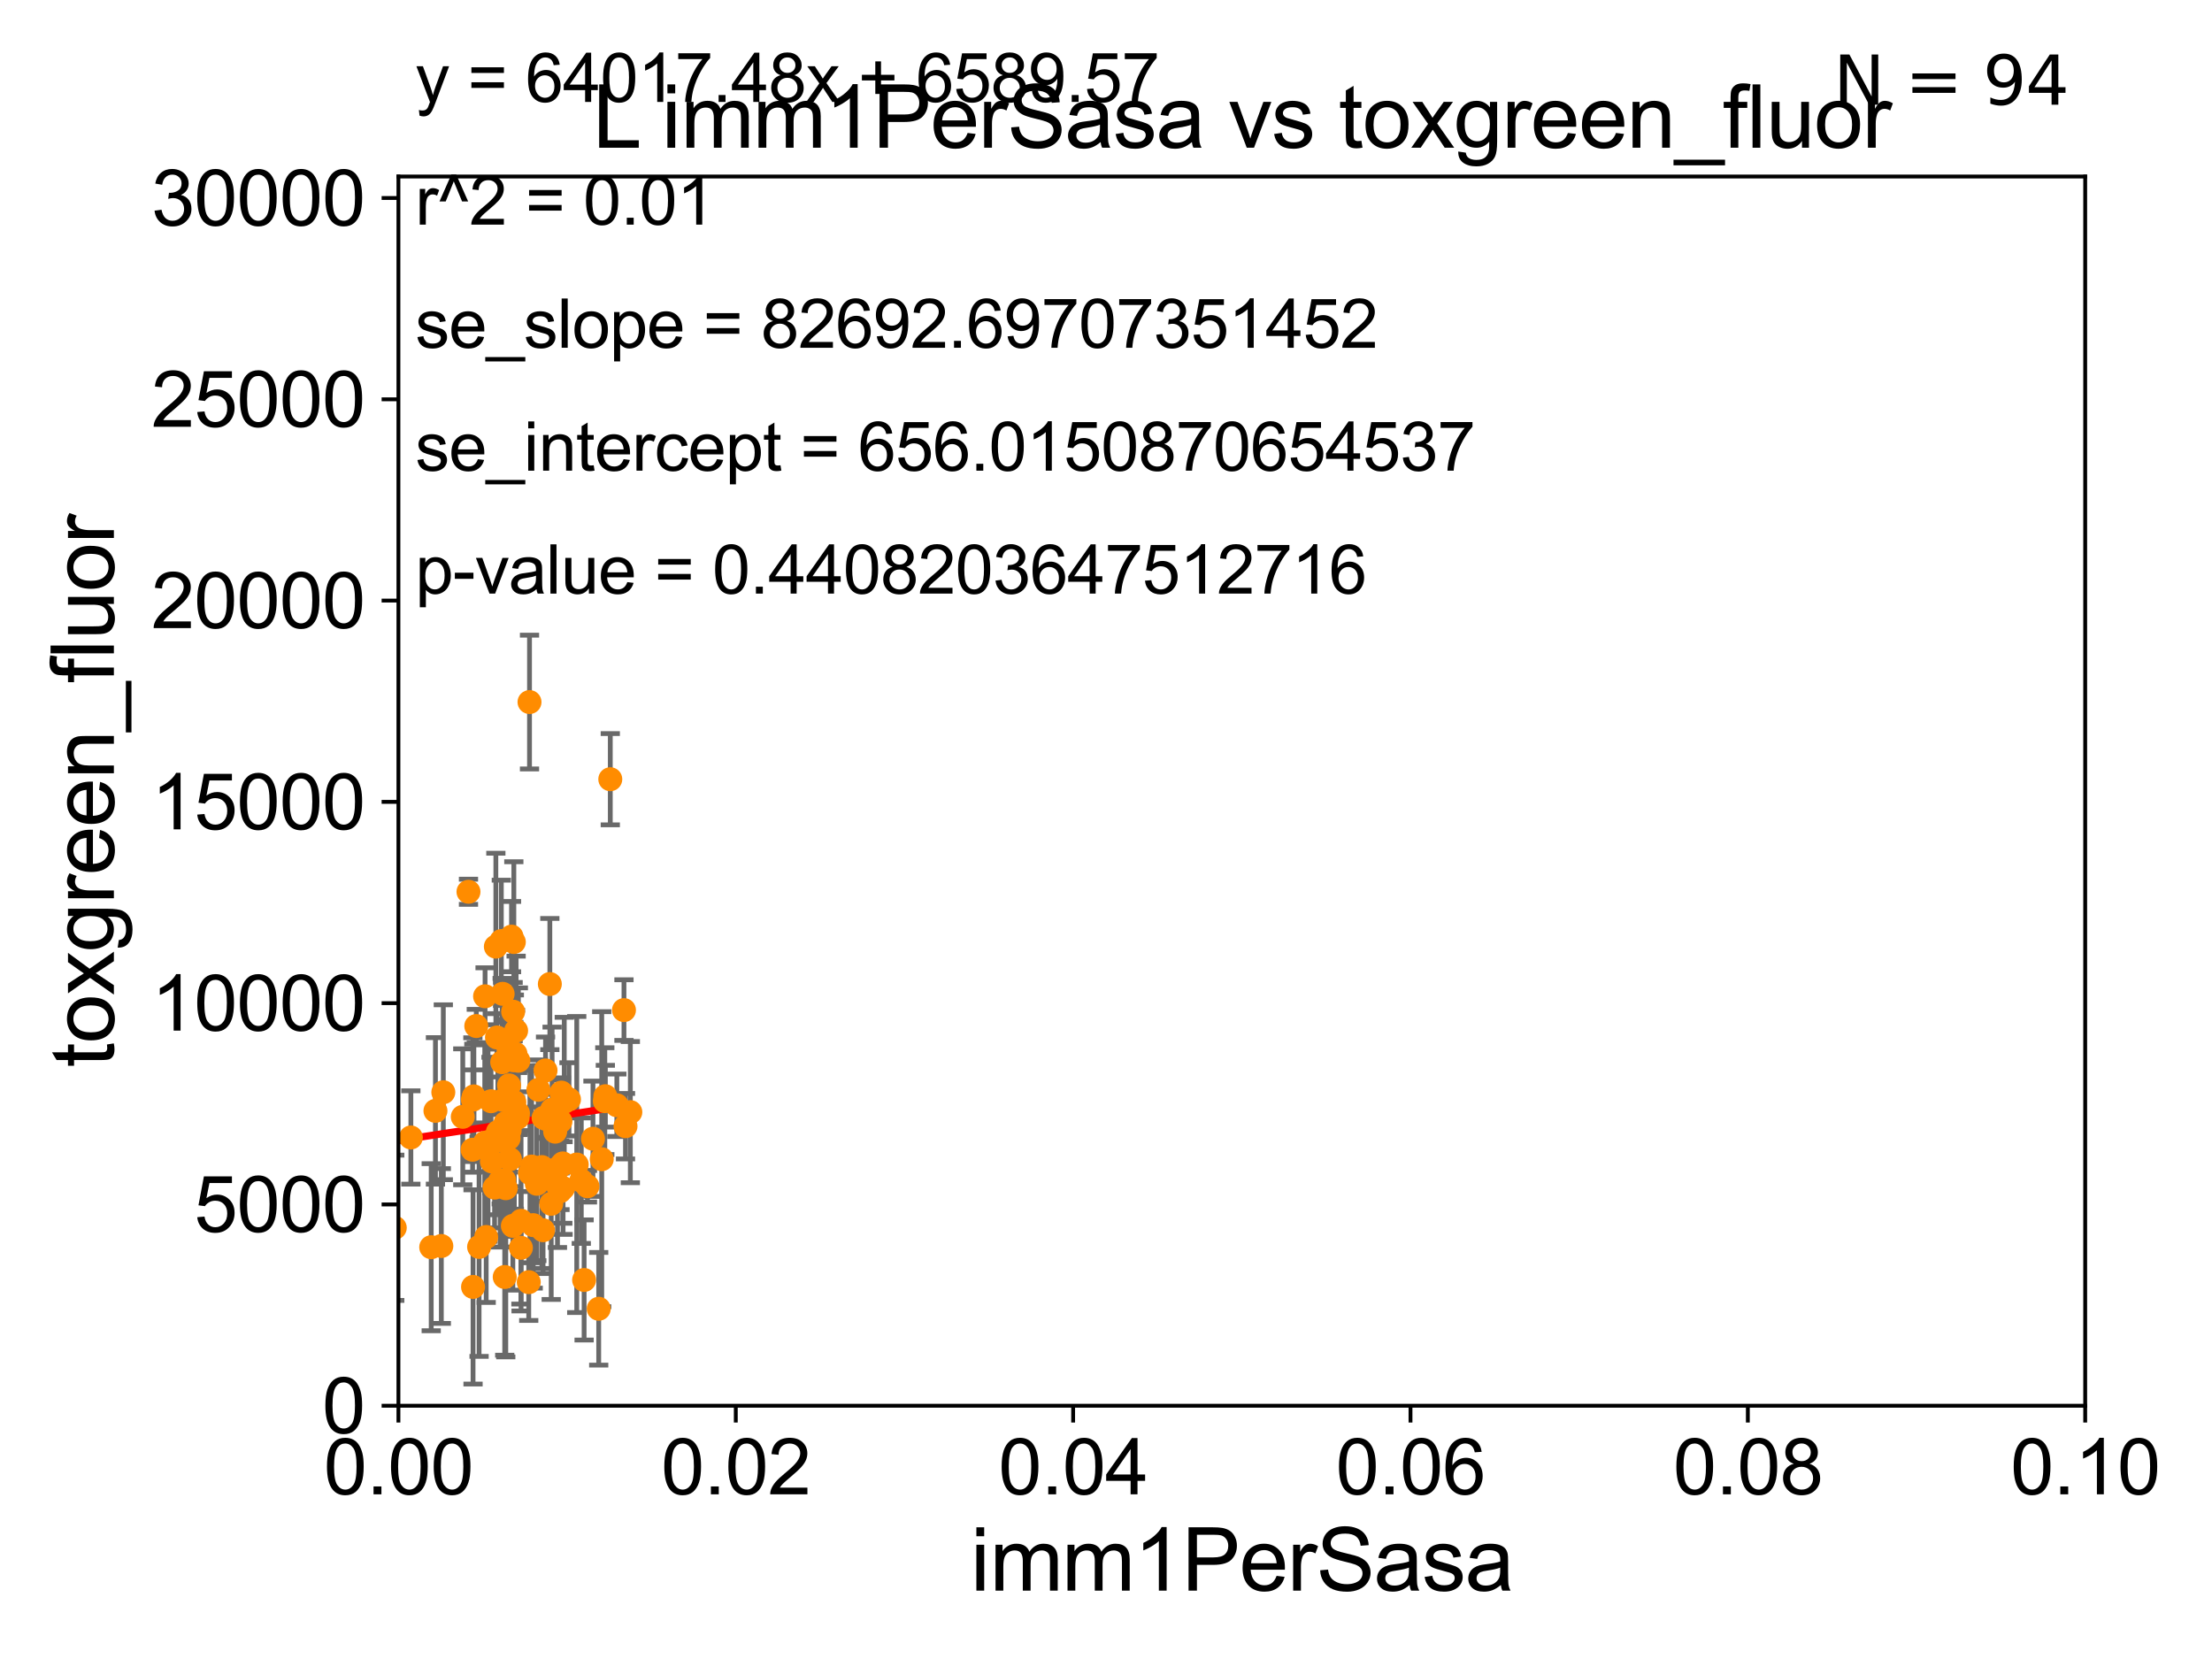 <?xml version="1.0" encoding="utf-8" standalone="no"?>
<!DOCTYPE svg PUBLIC "-//W3C//DTD SVG 1.1//EN"
  "http://www.w3.org/Graphics/SVG/1.1/DTD/svg11.dtd">
<svg xmlns:xlink="http://www.w3.org/1999/xlink" width="460.8pt" height="345.6pt" viewBox="0 0 460.8 345.6" xmlns="http://www.w3.org/2000/svg" version="1.1">
 <defs>
  <style type="text/css">*{stroke-linejoin: round; stroke-linecap: butt}</style>
 </defs>
 <g id="figure_1">
  <g id="patch_1">
   <path d="M 0 345.6 
L 460.8 345.6 
L 460.8 0 
L 0 0 
z
" style="fill: #ffffff"/>
  </g>
  <g id="axes_1">
   <g id="patch_2">
    <path d="M 83 292.84 
L 434.385 292.84 
L 434.385 36.775 
L 83 36.775 
z
" style="fill: #ffffff"/>
   </g>
   <g id="PathCollection_1">
    <defs>
     <path id="m349e0411ff" d="M 0 1.118 
C 0.297 1.118 0.581 1 0.791 0.791 
C 1 0.581 1.118 0.297 1.118 0 
C 1.118 -0.297 1 -0.581 0.791 -0.791 
C 0.581 -1 0.297 -1.118 0 -1.118 
C -0.297 -1.118 -0.581 -1 -0.791 -0.791 
C -1 -0.581 -1.118 -0.297 -1.118 0 
C -1.118 0.297 -1 0.581 -0.791 0.791 
C -0.581 1 -0.297 1.118 0 1.118 
z
" style="stroke: #ff8c00"/>
    </defs>
    <g clip-path="url(#pa365eccce6)">
     <use xlink:href="#m349e0411ff" x="121.681" y="266.642" style="fill: #ff8c00; stroke: #ff8c00"/>
     <use xlink:href="#m349e0411ff" x="113.128" y="256.28" style="fill: #ff8c00; stroke: #ff8c00"/>
     <use xlink:href="#m349e0411ff" x="98.51" y="229.078" style="fill: #ff8c00; stroke: #ff8c00"/>
     <use xlink:href="#m349e0411ff" x="108.55" y="254.311" style="fill: #ff8c00; stroke: #ff8c00"/>
     <use xlink:href="#m349e0411ff" x="105.363" y="247.528" style="fill: #ff8c00; stroke: #ff8c00"/>
     <use xlink:href="#m349e0411ff" x="123.525" y="237.221" style="fill: #ff8c00; stroke: #ff8c00"/>
     <use xlink:href="#m349e0411ff" x="131.312" y="231.675" style="fill: #ff8c00; stroke: #ff8c00"/>
     <use xlink:href="#m349e0411ff" x="99.219" y="213.74" style="fill: #ff8c00; stroke: #ff8c00"/>
     <use xlink:href="#m349e0411ff" x="116.752" y="233.601" style="fill: #ff8c00; stroke: #ff8c00"/>
     <use xlink:href="#m349e0411ff" x="106.979" y="220.879" style="fill: #ff8c00; stroke: #ff8c00"/>
     <use xlink:href="#m349e0411ff" x="106.837" y="255.367" style="fill: #ff8c00; stroke: #ff8c00"/>
     <use xlink:href="#m349e0411ff" x="107.984" y="220.975" style="fill: #ff8c00; stroke: #ff8c00"/>
     <use xlink:href="#m349e0411ff" x="60.34" y="254.819" style="fill: #ff8c00; stroke: #ff8c00"/>
     <use xlink:href="#m349e0411ff" x="122.378" y="247.117" style="fill: #ff8c00; stroke: #ff8c00"/>
     <use xlink:href="#m349e0411ff" x="101.282" y="257.69" style="fill: #ff8c00; stroke: #ff8c00"/>
     <use xlink:href="#m349e0411ff" x="107.831" y="232.832" style="fill: #ff8c00; stroke: #ff8c00"/>
     <use xlink:href="#m349e0411ff" x="105.953" y="218.687" style="fill: #ff8c00; stroke: #ff8c00"/>
     <use xlink:href="#m349e0411ff" x="98.544" y="268.09" style="fill: #ff8c00; stroke: #ff8c00"/>
     <use xlink:href="#m349e0411ff" x="103.72" y="235.799" style="fill: #ff8c00; stroke: #ff8c00"/>
     <use xlink:href="#m349e0411ff" x="115.014" y="231.162" style="fill: #ff8c00; stroke: #ff8c00"/>
     <use xlink:href="#m349e0411ff" x="103.295" y="197.197" style="fill: #ff8c00; stroke: #ff8c00"/>
     <use xlink:href="#m349e0411ff" x="112.155" y="227.026" style="fill: #ff8c00; stroke: #ff8c00"/>
     <use xlink:href="#m349e0411ff" x="106.561" y="195.112" style="fill: #ff8c00; stroke: #ff8c00"/>
     <use xlink:href="#m349e0411ff" x="105.143" y="266.022" style="fill: #ff8c00; stroke: #ff8c00"/>
     <use xlink:href="#m349e0411ff" x="96.405" y="232.653" style="fill: #ff8c00; stroke: #ff8c00"/>
     <use xlink:href="#m349e0411ff" x="113.645" y="222.993" style="fill: #ff8c00; stroke: #ff8c00"/>
     <use xlink:href="#m349e0411ff" x="113.845" y="243.709" style="fill: #ff8c00; stroke: #ff8c00"/>
     <use xlink:href="#m349e0411ff" x="102.464" y="241.953" style="fill: #ff8c00; stroke: #ff8c00"/>
     <use xlink:href="#m349e0411ff" x="121.093" y="245.953" style="fill: #ff8c00; stroke: #ff8c00"/>
     <use xlink:href="#m349e0411ff" x="104.708" y="207.033" style="fill: #ff8c00; stroke: #ff8c00"/>
     <use xlink:href="#m349e0411ff" x="107.143" y="229.578" style="fill: #ff8c00; stroke: #ff8c00"/>
     <use xlink:href="#m349e0411ff" x="106.895" y="210.752" style="fill: #ff8c00; stroke: #ff8c00"/>
     <use xlink:href="#m349e0411ff" x="125.353" y="241.483" style="fill: #ff8c00; stroke: #ff8c00"/>
     <use xlink:href="#m349e0411ff" x="104.614" y="221.277" style="fill: #ff8c00; stroke: #ff8c00"/>
     <use xlink:href="#m349e0411ff" x="117.243" y="242.362" style="fill: #ff8c00; stroke: #ff8c00"/>
     <use xlink:href="#m349e0411ff" x="104.862" y="229.161" style="fill: #ff8c00; stroke: #ff8c00"/>
     <use xlink:href="#m349e0411ff" x="82.238" y="255.767" style="fill: #ff8c00; stroke: #ff8c00"/>
     <use xlink:href="#m349e0411ff" x="127.134" y="162.325" style="fill: #ff8c00; stroke: #ff8c00"/>
     <use xlink:href="#m349e0411ff" x="110.147" y="267.098" style="fill: #ff8c00; stroke: #ff8c00"/>
     <use xlink:href="#m349e0411ff" x="129.983" y="210.421" style="fill: #ff8c00; stroke: #ff8c00"/>
     <use xlink:href="#m349e0411ff" x="116.13" y="246.848" style="fill: #ff8c00; stroke: #ff8c00"/>
     <use xlink:href="#m349e0411ff" x="99.803" y="259.755" style="fill: #ff8c00; stroke: #ff8c00"/>
     <use xlink:href="#m349e0411ff" x="105.306" y="233.968" style="fill: #ff8c00; stroke: #ff8c00"/>
     <use xlink:href="#m349e0411ff" x="89.829" y="259.814" style="fill: #ff8c00; stroke: #ff8c00"/>
     <use xlink:href="#m349e0411ff" x="116.662" y="248.174" style="fill: #ff8c00; stroke: #ff8c00"/>
     <use xlink:href="#m349e0411ff" x="117.548" y="229.544" style="fill: #ff8c00; stroke: #ff8c00"/>
     <use xlink:href="#m349e0411ff" x="101.048" y="207.541" style="fill: #ff8c00; stroke: #ff8c00"/>
     <use xlink:href="#m349e0411ff" x="108.52" y="259.938" style="fill: #ff8c00; stroke: #ff8c00"/>
     <use xlink:href="#m349e0411ff" x="106.169" y="235.481" style="fill: #ff8c00; stroke: #ff8c00"/>
     <use xlink:href="#m349e0411ff" x="85.591" y="236.956" style="fill: #ff8c00; stroke: #ff8c00"/>
     <use xlink:href="#m349e0411ff" x="120.145" y="242.59" style="fill: #ff8c00; stroke: #ff8c00"/>
     <use xlink:href="#m349e0411ff" x="103.033" y="247.399" style="fill: #ff8c00; stroke: #ff8c00"/>
     <use xlink:href="#m349e0411ff" x="97.593" y="185.774" style="fill: #ff8c00; stroke: #ff8c00"/>
     <use xlink:href="#m349e0411ff" x="105.031" y="245.857" style="fill: #ff8c00; stroke: #ff8c00"/>
     <use xlink:href="#m349e0411ff" x="111.832" y="246.604" style="fill: #ff8c00; stroke: #ff8c00"/>
     <use xlink:href="#m349e0411ff" x="110.747" y="243.018" style="fill: #ff8c00; stroke: #ff8c00"/>
     <use xlink:href="#m349e0411ff" x="112.883" y="243.125" style="fill: #ff8c00; stroke: #ff8c00"/>
     <use xlink:href="#m349e0411ff" x="107.516" y="214.712" style="fill: #ff8c00; stroke: #ff8c00"/>
     <use xlink:href="#m349e0411ff" x="104.434" y="196.036" style="fill: #ff8c00; stroke: #ff8c00"/>
     <use xlink:href="#m349e0411ff" x="115.643" y="235.746" style="fill: #ff8c00; stroke: #ff8c00"/>
     <use xlink:href="#m349e0411ff" x="98.713" y="228.608" style="fill: #ff8c00; stroke: #ff8c00"/>
     <use xlink:href="#m349e0411ff" x="113.827" y="233.131" style="fill: #ff8c00; stroke: #ff8c00"/>
     <use xlink:href="#m349e0411ff" x="113.235" y="232.875" style="fill: #ff8c00; stroke: #ff8c00"/>
     <use xlink:href="#m349e0411ff" x="107.041" y="196.238" style="fill: #ff8c00; stroke: #ff8c00"/>
     <use xlink:href="#m349e0411ff" x="102.288" y="229.405" style="fill: #ff8c00; stroke: #ff8c00"/>
     <use xlink:href="#m349e0411ff" x="114.542" y="204.994" style="fill: #ff8c00; stroke: #ff8c00"/>
     <use xlink:href="#m349e0411ff" x="92.351" y="227.536" style="fill: #ff8c00; stroke: #ff8c00"/>
     <use xlink:href="#m349e0411ff" x="118.531" y="229.015" style="fill: #ff8c00; stroke: #ff8c00"/>
     <use xlink:href="#m349e0411ff" x="90.712" y="231.413" style="fill: #ff8c00; stroke: #ff8c00"/>
     <use xlink:href="#m349e0411ff" x="105.96" y="237.127" style="fill: #ff8c00; stroke: #ff8c00"/>
     <use xlink:href="#m349e0411ff" x="107.386" y="219.531" style="fill: #ff8c00; stroke: #ff8c00"/>
     <use xlink:href="#m349e0411ff" x="128.5" y="230.249" style="fill: #ff8c00; stroke: #ff8c00"/>
     <use xlink:href="#m349e0411ff" x="110.307" y="146.251" style="fill: #ff8c00; stroke: #ff8c00"/>
     <use xlink:href="#m349e0411ff" x="125.993" y="229.387" style="fill: #ff8c00; stroke: #ff8c00"/>
     <use xlink:href="#m349e0411ff" x="100.986" y="238.069" style="fill: #ff8c00; stroke: #ff8c00"/>
     <use xlink:href="#m349e0411ff" x="106.231" y="241.481" style="fill: #ff8c00; stroke: #ff8c00"/>
     <use xlink:href="#m349e0411ff" x="107.909" y="231.902" style="fill: #ff8c00; stroke: #ff8c00"/>
     <use xlink:href="#m349e0411ff" x="117.298" y="247.495" style="fill: #ff8c00; stroke: #ff8c00"/>
     <use xlink:href="#m349e0411ff" x="101.662" y="237.914" style="fill: #ff8c00; stroke: #ff8c00"/>
     <use xlink:href="#m349e0411ff" x="104.201" y="245.98" style="fill: #ff8c00; stroke: #ff8c00"/>
     <use xlink:href="#m349e0411ff" x="103.527" y="216.128" style="fill: #ff8c00; stroke: #ff8c00"/>
     <use xlink:href="#m349e0411ff" x="130.304" y="234.612" style="fill: #ff8c00; stroke: #ff8c00"/>
     <use xlink:href="#m349e0411ff" x="116.603" y="243.058" style="fill: #ff8c00; stroke: #ff8c00"/>
     <use xlink:href="#m349e0411ff" x="111.076" y="255.218" style="fill: #ff8c00; stroke: #ff8c00"/>
     <use xlink:href="#m349e0411ff" x="104.415" y="237.576" style="fill: #ff8c00; stroke: #ff8c00"/>
     <use xlink:href="#m349e0411ff" x="106.041" y="226.101" style="fill: #ff8c00; stroke: #ff8c00"/>
     <use xlink:href="#m349e0411ff" x="110.397" y="244.374" style="fill: #ff8c00; stroke: #ff8c00"/>
     <use xlink:href="#m349e0411ff" x="124.723" y="272.64" style="fill: #ff8c00; stroke: #ff8c00"/>
     <use xlink:href="#m349e0411ff" x="114.828" y="250.774" style="fill: #ff8c00; stroke: #ff8c00"/>
     <use xlink:href="#m349e0411ff" x="116.947" y="227.609" style="fill: #ff8c00; stroke: #ff8c00"/>
     <use xlink:href="#m349e0411ff" x="98.704" y="228.399" style="fill: #ff8c00; stroke: #ff8c00"/>
     <use xlink:href="#m349e0411ff" x="98.45" y="239.511" style="fill: #ff8c00; stroke: #ff8c00"/>
     <use xlink:href="#m349e0411ff" x="126.104" y="228.36" style="fill: #ff8c00; stroke: #ff8c00"/>
     <use xlink:href="#m349e0411ff" x="91.938" y="259.566" style="fill: #ff8c00; stroke: #ff8c00"/>
    </g>
   </g>
   <g id="matplotlib.axis_1">
    <g id="xtick_1">
     <g id="line2d_1">
      <defs>
       <path id="m735f229d65" d="M 0 0 
L 0 3.5 
" style="stroke: #000000; stroke-width: 0.8"/>
      </defs>
      <g>
       <use xlink:href="#m735f229d65" x="83" y="292.84" style="stroke: #000000; stroke-width: 0.8"/>
      </g>
     </g>
     <g id="text_1">
      <!-- 0.00 -->
      <g transform="translate(67.431 311.293)scale(0.16 -0.16)">
       <defs>
        <path id="ArialMT-30" d="M 266 2259 
Q 266 3072 433 3567 
Q 600 4063 929 4331 
Q 1259 4600 1759 4600 
Q 2128 4600 2406 4451 
Q 2684 4303 2865 4023 
Q 3047 3744 3150 3342 
Q 3253 2941 3253 2259 
Q 3253 1453 3087 958 
Q 2922 463 2592 192 
Q 2263 -78 1759 -78 
Q 1097 -78 719 397 
Q 266 969 266 2259 
z
M 844 2259 
Q 844 1131 1108 757 
Q 1372 384 1759 384 
Q 2147 384 2411 759 
Q 2675 1134 2675 2259 
Q 2675 3391 2411 3762 
Q 2147 4134 1753 4134 
Q 1366 4134 1134 3806 
Q 844 3388 844 2259 
z
" transform="scale(0.016)"/>
        <path id="ArialMT-2e" d="M 581 0 
L 581 641 
L 1222 641 
L 1222 0 
L 581 0 
z
" transform="scale(0.016)"/>
       </defs>
       <use xlink:href="#ArialMT-30"/>
       <use xlink:href="#ArialMT-2e" x="55.615"/>
       <use xlink:href="#ArialMT-30" x="83.398"/>
       <use xlink:href="#ArialMT-30" x="139.014"/>
      </g>
     </g>
    </g>
    <g id="xtick_2">
     <g id="line2d_2">
      <g>
       <use xlink:href="#m735f229d65" x="153.277" y="292.84" style="stroke: #000000; stroke-width: 0.8"/>
      </g>
     </g>
     <g id="text_2">
      <!-- 0.02 -->
      <g transform="translate(137.708 311.293)scale(0.16 -0.16)">
       <defs>
        <path id="ArialMT-32" d="M 3222 541 
L 3222 0 
L 194 0 
Q 188 203 259 391 
Q 375 700 629 1000 
Q 884 1300 1366 1694 
Q 2113 2306 2375 2664 
Q 2638 3022 2638 3341 
Q 2638 3675 2398 3904 
Q 2159 4134 1775 4134 
Q 1369 4134 1125 3890 
Q 881 3647 878 3216 
L 300 3275 
Q 359 3922 746 4261 
Q 1134 4600 1788 4600 
Q 2447 4600 2831 4234 
Q 3216 3869 3216 3328 
Q 3216 3053 3103 2787 
Q 2991 2522 2730 2228 
Q 2469 1934 1863 1422 
Q 1356 997 1212 845 
Q 1069 694 975 541 
L 3222 541 
z
" transform="scale(0.016)"/>
       </defs>
       <use xlink:href="#ArialMT-30"/>
       <use xlink:href="#ArialMT-2e" x="55.615"/>
       <use xlink:href="#ArialMT-30" x="83.398"/>
       <use xlink:href="#ArialMT-32" x="139.014"/>
      </g>
     </g>
    </g>
    <g id="xtick_3">
     <g id="line2d_3">
      <g>
       <use xlink:href="#m735f229d65" x="223.554" y="292.84" style="stroke: #000000; stroke-width: 0.8"/>
      </g>
     </g>
     <g id="text_3">
      <!-- 0.04 -->
      <g transform="translate(207.985 311.293)scale(0.16 -0.16)">
       <defs>
        <path id="ArialMT-34" d="M 2069 0 
L 2069 1097 
L 81 1097 
L 81 1613 
L 2172 4581 
L 2631 4581 
L 2631 1613 
L 3250 1613 
L 3250 1097 
L 2631 1097 
L 2631 0 
L 2069 0 
z
M 2069 1613 
L 2069 3678 
L 634 1613 
L 2069 1613 
z
" transform="scale(0.016)"/>
       </defs>
       <use xlink:href="#ArialMT-30"/>
       <use xlink:href="#ArialMT-2e" x="55.615"/>
       <use xlink:href="#ArialMT-30" x="83.398"/>
       <use xlink:href="#ArialMT-34" x="139.014"/>
      </g>
     </g>
    </g>
    <g id="xtick_4">
     <g id="line2d_4">
      <g>
       <use xlink:href="#m735f229d65" x="293.831" y="292.84" style="stroke: #000000; stroke-width: 0.8"/>
      </g>
     </g>
     <g id="text_4">
      <!-- 0.06 -->
      <g transform="translate(278.262 311.293)scale(0.16 -0.16)">
       <defs>
        <path id="ArialMT-36" d="M 3184 3459 
L 2625 3416 
Q 2550 3747 2413 3897 
Q 2184 4138 1850 4138 
Q 1581 4138 1378 3988 
Q 1113 3794 959 3422 
Q 806 3050 800 2363 
Q 1003 2672 1297 2822 
Q 1591 2972 1913 2972 
Q 2475 2972 2870 2558 
Q 3266 2144 3266 1488 
Q 3266 1056 3080 686 
Q 2894 316 2569 119 
Q 2244 -78 1831 -78 
Q 1128 -78 684 439 
Q 241 956 241 2144 
Q 241 3472 731 4075 
Q 1159 4600 1884 4600 
Q 2425 4600 2770 4297 
Q 3116 3994 3184 3459 
z
M 888 1484 
Q 888 1194 1011 928 
Q 1134 663 1356 523 
Q 1578 384 1822 384 
Q 2178 384 2434 671 
Q 2691 959 2691 1453 
Q 2691 1928 2437 2201 
Q 2184 2475 1800 2475 
Q 1419 2475 1153 2201 
Q 888 1928 888 1484 
z
" transform="scale(0.016)"/>
       </defs>
       <use xlink:href="#ArialMT-30"/>
       <use xlink:href="#ArialMT-2e" x="55.615"/>
       <use xlink:href="#ArialMT-30" x="83.398"/>
       <use xlink:href="#ArialMT-36" x="139.014"/>
      </g>
     </g>
    </g>
    <g id="xtick_5">
     <g id="line2d_5">
      <g>
       <use xlink:href="#m735f229d65" x="364.108" y="292.84" style="stroke: #000000; stroke-width: 0.8"/>
      </g>
     </g>
     <g id="text_5">
      <!-- 0.08 -->
      <g transform="translate(348.539 311.293)scale(0.16 -0.16)">
       <defs>
        <path id="ArialMT-38" d="M 1131 2484 
Q 781 2613 612 2850 
Q 444 3088 444 3419 
Q 444 3919 803 4259 
Q 1163 4600 1759 4600 
Q 2359 4600 2725 4251 
Q 3091 3903 3091 3403 
Q 3091 3084 2923 2848 
Q 2756 2613 2416 2484 
Q 2838 2347 3058 2040 
Q 3278 1734 3278 1309 
Q 3278 722 2862 322 
Q 2447 -78 1769 -78 
Q 1091 -78 675 323 
Q 259 725 259 1325 
Q 259 1772 486 2073 
Q 713 2375 1131 2484 
z
M 1019 3438 
Q 1019 3113 1228 2906 
Q 1438 2700 1772 2700 
Q 2097 2700 2305 2904 
Q 2513 3109 2513 3406 
Q 2513 3716 2298 3927 
Q 2084 4138 1766 4138 
Q 1444 4138 1231 3931 
Q 1019 3725 1019 3438 
z
M 838 1322 
Q 838 1081 952 856 
Q 1066 631 1291 507 
Q 1516 384 1775 384 
Q 2178 384 2440 643 
Q 2703 903 2703 1303 
Q 2703 1709 2433 1975 
Q 2163 2241 1756 2241 
Q 1359 2241 1098 1978 
Q 838 1716 838 1322 
z
" transform="scale(0.016)"/>
       </defs>
       <use xlink:href="#ArialMT-30"/>
       <use xlink:href="#ArialMT-2e" x="55.615"/>
       <use xlink:href="#ArialMT-30" x="83.398"/>
       <use xlink:href="#ArialMT-38" x="139.014"/>
      </g>
     </g>
    </g>
    <g id="xtick_6">
     <g id="line2d_6">
      <g>
       <use xlink:href="#m735f229d65" x="434.385" y="292.84" style="stroke: #000000; stroke-width: 0.8"/>
      </g>
     </g>
     <g id="text_6">
      <!-- 0.10 -->
      <g transform="translate(418.816 311.293)scale(0.16 -0.16)">
       <defs>
        <path id="ArialMT-31" d="M 2384 0 
L 1822 0 
L 1822 3584 
Q 1619 3391 1289 3197 
Q 959 3003 697 2906 
L 697 3450 
Q 1169 3672 1522 3987 
Q 1875 4303 2022 4600 
L 2384 4600 
L 2384 0 
z
" transform="scale(0.016)"/>
       </defs>
       <use xlink:href="#ArialMT-30"/>
       <use xlink:href="#ArialMT-2e" x="55.615"/>
       <use xlink:href="#ArialMT-31" x="83.398"/>
       <use xlink:href="#ArialMT-30" x="139.014"/>
      </g>
     </g>
    </g>
    <g id="text_7">
     <!-- imm1PerSasa -->
     <g transform="translate(202.177 331.357)scale(0.18 -0.18)">
      <defs>
       <path id="ArialMT-69" d="M 425 3934 
L 425 4581 
L 988 4581 
L 988 3934 
L 425 3934 
z
M 425 0 
L 425 3319 
L 988 3319 
L 988 0 
L 425 0 
z
" transform="scale(0.016)"/>
       <path id="ArialMT-6d" d="M 422 0 
L 422 3319 
L 925 3319 
L 925 2853 
Q 1081 3097 1340 3245 
Q 1600 3394 1931 3394 
Q 2300 3394 2536 3241 
Q 2772 3088 2869 2813 
Q 3263 3394 3894 3394 
Q 4388 3394 4653 3120 
Q 4919 2847 4919 2278 
L 4919 0 
L 4359 0 
L 4359 2091 
Q 4359 2428 4304 2576 
Q 4250 2725 4106 2815 
Q 3963 2906 3769 2906 
Q 3419 2906 3187 2673 
Q 2956 2441 2956 1928 
L 2956 0 
L 2394 0 
L 2394 2156 
Q 2394 2531 2256 2718 
Q 2119 2906 1806 2906 
Q 1569 2906 1367 2781 
Q 1166 2656 1075 2415 
Q 984 2175 984 1722 
L 984 0 
L 422 0 
z
" transform="scale(0.016)"/>
       <path id="ArialMT-50" d="M 494 0 
L 494 4581 
L 2222 4581 
Q 2678 4581 2919 4538 
Q 3256 4481 3484 4323 
Q 3713 4166 3852 3881 
Q 3991 3597 3991 3256 
Q 3991 2672 3619 2267 
Q 3247 1863 2275 1863 
L 1100 1863 
L 1100 0 
L 494 0 
z
M 1100 2403 
L 2284 2403 
Q 2872 2403 3119 2622 
Q 3366 2841 3366 3238 
Q 3366 3525 3220 3729 
Q 3075 3934 2838 4000 
Q 2684 4041 2272 4041 
L 1100 4041 
L 1100 2403 
z
" transform="scale(0.016)"/>
       <path id="ArialMT-65" d="M 2694 1069 
L 3275 997 
Q 3138 488 2766 206 
Q 2394 -75 1816 -75 
Q 1088 -75 661 373 
Q 234 822 234 1631 
Q 234 2469 665 2931 
Q 1097 3394 1784 3394 
Q 2450 3394 2872 2941 
Q 3294 2488 3294 1666 
Q 3294 1616 3291 1516 
L 816 1516 
Q 847 969 1125 678 
Q 1403 388 1819 388 
Q 2128 388 2347 550 
Q 2566 713 2694 1069 
z
M 847 1978 
L 2700 1978 
Q 2663 2397 2488 2606 
Q 2219 2931 1791 2931 
Q 1403 2931 1139 2672 
Q 875 2413 847 1978 
z
" transform="scale(0.016)"/>
       <path id="ArialMT-72" d="M 416 0 
L 416 3319 
L 922 3319 
L 922 2816 
Q 1116 3169 1280 3281 
Q 1444 3394 1641 3394 
Q 1925 3394 2219 3213 
L 2025 2691 
Q 1819 2813 1613 2813 
Q 1428 2813 1281 2702 
Q 1134 2591 1072 2394 
Q 978 2094 978 1738 
L 978 0 
L 416 0 
z
" transform="scale(0.016)"/>
       <path id="ArialMT-53" d="M 288 1472 
L 859 1522 
Q 900 1178 1048 958 
Q 1197 738 1509 602 
Q 1822 466 2213 466 
Q 2559 466 2825 569 
Q 3091 672 3220 851 
Q 3350 1031 3350 1244 
Q 3350 1459 3225 1620 
Q 3100 1781 2813 1891 
Q 2628 1963 1997 2114 
Q 1366 2266 1113 2400 
Q 784 2572 623 2826 
Q 463 3081 463 3397 
Q 463 3744 659 4045 
Q 856 4347 1234 4503 
Q 1613 4659 2075 4659 
Q 2584 4659 2973 4495 
Q 3363 4331 3572 4012 
Q 3781 3694 3797 3291 
L 3216 3247 
Q 3169 3681 2898 3903 
Q 2628 4125 2100 4125 
Q 1550 4125 1298 3923 
Q 1047 3722 1047 3438 
Q 1047 3191 1225 3031 
Q 1400 2872 2139 2705 
Q 2878 2538 3153 2413 
Q 3553 2228 3743 1945 
Q 3934 1663 3934 1294 
Q 3934 928 3725 604 
Q 3516 281 3123 101 
Q 2731 -78 2241 -78 
Q 1619 -78 1198 103 
Q 778 284 539 648 
Q 300 1013 288 1472 
z
" transform="scale(0.016)"/>
       <path id="ArialMT-61" d="M 2588 409 
Q 2275 144 1986 34 
Q 1697 -75 1366 -75 
Q 819 -75 525 192 
Q 231 459 231 875 
Q 231 1119 342 1320 
Q 453 1522 633 1644 
Q 813 1766 1038 1828 
Q 1203 1872 1538 1913 
Q 2219 1994 2541 2106 
Q 2544 2222 2544 2253 
Q 2544 2597 2384 2738 
Q 2169 2928 1744 2928 
Q 1347 2928 1158 2789 
Q 969 2650 878 2297 
L 328 2372 
Q 403 2725 575 2942 
Q 747 3159 1072 3276 
Q 1397 3394 1825 3394 
Q 2250 3394 2515 3294 
Q 2781 3194 2906 3042 
Q 3031 2891 3081 2659 
Q 3109 2516 3109 2141 
L 3109 1391 
Q 3109 606 3145 398 
Q 3181 191 3288 0 
L 2700 0 
Q 2613 175 2588 409 
z
M 2541 1666 
Q 2234 1541 1622 1453 
Q 1275 1403 1131 1340 
Q 988 1278 909 1158 
Q 831 1038 831 891 
Q 831 666 1001 516 
Q 1172 366 1500 366 
Q 1825 366 2078 508 
Q 2331 650 2450 897 
Q 2541 1088 2541 1459 
L 2541 1666 
z
" transform="scale(0.016)"/>
       <path id="ArialMT-73" d="M 197 991 
L 753 1078 
Q 800 744 1014 566 
Q 1228 388 1613 388 
Q 2000 388 2187 545 
Q 2375 703 2375 916 
Q 2375 1106 2209 1216 
Q 2094 1291 1634 1406 
Q 1016 1563 777 1677 
Q 538 1791 414 1992 
Q 291 2194 291 2438 
Q 291 2659 392 2848 
Q 494 3038 669 3163 
Q 800 3259 1026 3326 
Q 1253 3394 1513 3394 
Q 1903 3394 2198 3281 
Q 2494 3169 2634 2976 
Q 2775 2784 2828 2463 
L 2278 2388 
Q 2241 2644 2061 2787 
Q 1881 2931 1553 2931 
Q 1166 2931 1000 2803 
Q 834 2675 834 2503 
Q 834 2394 903 2306 
Q 972 2216 1119 2156 
Q 1203 2125 1616 2013 
Q 2213 1853 2448 1751 
Q 2684 1650 2818 1456 
Q 2953 1263 2953 975 
Q 2953 694 2789 445 
Q 2625 197 2315 61 
Q 2006 -75 1616 -75 
Q 969 -75 630 194 
Q 291 463 197 991 
z
" transform="scale(0.016)"/>
      </defs>
      <use xlink:href="#ArialMT-69"/>
      <use xlink:href="#ArialMT-6d" x="22.217"/>
      <use xlink:href="#ArialMT-6d" x="105.518"/>
      <use xlink:href="#ArialMT-31" x="188.818"/>
      <use xlink:href="#ArialMT-50" x="244.434"/>
      <use xlink:href="#ArialMT-65" x="311.133"/>
      <use xlink:href="#ArialMT-72" x="366.748"/>
      <use xlink:href="#ArialMT-53" x="400.049"/>
      <use xlink:href="#ArialMT-61" x="466.748"/>
      <use xlink:href="#ArialMT-73" x="522.363"/>
      <use xlink:href="#ArialMT-61" x="572.363"/>
     </g>
    </g>
   </g>
   <g id="matplotlib.axis_2">
    <g id="ytick_1">
     <g id="line2d_7">
      <defs>
       <path id="mdd7609ef9e" d="M 0 0 
L -3.5 0 
" style="stroke: #000000; stroke-width: 0.8"/>
      </defs>
      <g>
       <use xlink:href="#mdd7609ef9e" x="83" y="292.84" style="stroke: #000000; stroke-width: 0.8"/>
      </g>
     </g>
     <g id="text_8">
      <!-- 0 -->
      <g transform="translate(67.103 298.566)scale(0.16 -0.16)">
       <use xlink:href="#ArialMT-30"/>
      </g>
     </g>
    </g>
    <g id="ytick_2">
     <g id="line2d_8">
      <g>
       <use xlink:href="#mdd7609ef9e" x="83" y="250.908" style="stroke: #000000; stroke-width: 0.8"/>
      </g>
     </g>
     <g id="text_9">
      <!-- 5000 -->
      <g transform="translate(40.41 256.634)scale(0.16 -0.16)">
       <defs>
        <path id="ArialMT-35" d="M 266 1200 
L 856 1250 
Q 922 819 1161 601 
Q 1400 384 1738 384 
Q 2144 384 2425 690 
Q 2706 997 2706 1503 
Q 2706 1984 2436 2262 
Q 2166 2541 1728 2541 
Q 1456 2541 1237 2417 
Q 1019 2294 894 2097 
L 366 2166 
L 809 4519 
L 3088 4519 
L 3088 3981 
L 1259 3981 
L 1013 2750 
Q 1425 3038 1878 3038 
Q 2478 3038 2890 2622 
Q 3303 2206 3303 1553 
Q 3303 931 2941 478 
Q 2500 -78 1738 -78 
Q 1113 -78 717 272 
Q 322 622 266 1200 
z
" transform="scale(0.016)"/>
       </defs>
       <use xlink:href="#ArialMT-35"/>
       <use xlink:href="#ArialMT-30" x="55.615"/>
       <use xlink:href="#ArialMT-30" x="111.23"/>
       <use xlink:href="#ArialMT-30" x="166.846"/>
      </g>
     </g>
    </g>
    <g id="ytick_3">
     <g id="line2d_9">
      <g>
       <use xlink:href="#mdd7609ef9e" x="83" y="208.976" style="stroke: #000000; stroke-width: 0.8"/>
      </g>
     </g>
     <g id="text_10">
      <!-- 10000 -->
      <g transform="translate(31.512 214.702)scale(0.16 -0.16)">
       <use xlink:href="#ArialMT-31"/>
       <use xlink:href="#ArialMT-30" x="55.615"/>
       <use xlink:href="#ArialMT-30" x="111.23"/>
       <use xlink:href="#ArialMT-30" x="166.846"/>
       <use xlink:href="#ArialMT-30" x="222.461"/>
      </g>
     </g>
    </g>
    <g id="ytick_4">
     <g id="line2d_10">
      <g>
       <use xlink:href="#mdd7609ef9e" x="83" y="167.043" style="stroke: #000000; stroke-width: 0.8"/>
      </g>
     </g>
     <g id="text_11">
      <!-- 15000 -->
      <g transform="translate(31.512 172.77)scale(0.16 -0.16)">
       <use xlink:href="#ArialMT-31"/>
       <use xlink:href="#ArialMT-35" x="55.615"/>
       <use xlink:href="#ArialMT-30" x="111.23"/>
       <use xlink:href="#ArialMT-30" x="166.846"/>
       <use xlink:href="#ArialMT-30" x="222.461"/>
      </g>
     </g>
    </g>
    <g id="ytick_5">
     <g id="line2d_11">
      <g>
       <use xlink:href="#mdd7609ef9e" x="83" y="125.111" style="stroke: #000000; stroke-width: 0.8"/>
      </g>
     </g>
     <g id="text_12">
      <!-- 20000 -->
      <g transform="translate(31.512 130.837)scale(0.16 -0.16)">
       <use xlink:href="#ArialMT-32"/>
       <use xlink:href="#ArialMT-30" x="55.615"/>
       <use xlink:href="#ArialMT-30" x="111.23"/>
       <use xlink:href="#ArialMT-30" x="166.846"/>
       <use xlink:href="#ArialMT-30" x="222.461"/>
      </g>
     </g>
    </g>
    <g id="ytick_6">
     <g id="line2d_12">
      <g>
       <use xlink:href="#mdd7609ef9e" x="83" y="83.179" style="stroke: #000000; stroke-width: 0.8"/>
      </g>
     </g>
     <g id="text_13">
      <!-- 25000 -->
      <g transform="translate(31.512 88.905)scale(0.16 -0.16)">
       <use xlink:href="#ArialMT-32"/>
       <use xlink:href="#ArialMT-35" x="55.615"/>
       <use xlink:href="#ArialMT-30" x="111.23"/>
       <use xlink:href="#ArialMT-30" x="166.846"/>
       <use xlink:href="#ArialMT-30" x="222.461"/>
      </g>
     </g>
    </g>
    <g id="ytick_7">
     <g id="line2d_13">
      <g>
       <use xlink:href="#mdd7609ef9e" x="83" y="41.247" style="stroke: #000000; stroke-width: 0.8"/>
      </g>
     </g>
     <g id="text_14">
      <!-- 30000 -->
      <g transform="translate(31.512 46.973)scale(0.16 -0.16)">
       <defs>
        <path id="ArialMT-33" d="M 269 1209 
L 831 1284 
Q 928 806 1161 595 
Q 1394 384 1728 384 
Q 2125 384 2398 659 
Q 2672 934 2672 1341 
Q 2672 1728 2419 1979 
Q 2166 2231 1775 2231 
Q 1616 2231 1378 2169 
L 1441 2663 
Q 1497 2656 1531 2656 
Q 1891 2656 2178 2843 
Q 2466 3031 2466 3422 
Q 2466 3731 2256 3934 
Q 2047 4138 1716 4138 
Q 1388 4138 1169 3931 
Q 950 3725 888 3313 
L 325 3413 
Q 428 3978 793 4289 
Q 1159 4600 1703 4600 
Q 2078 4600 2393 4439 
Q 2709 4278 2876 4000 
Q 3044 3722 3044 3409 
Q 3044 3113 2884 2869 
Q 2725 2625 2413 2481 
Q 2819 2388 3044 2092 
Q 3269 1797 3269 1353 
Q 3269 753 2831 336 
Q 2394 -81 1725 -81 
Q 1122 -81 723 278 
Q 325 638 269 1209 
z
" transform="scale(0.016)"/>
       </defs>
       <use xlink:href="#ArialMT-33"/>
       <use xlink:href="#ArialMT-30" x="55.615"/>
       <use xlink:href="#ArialMT-30" x="111.23"/>
       <use xlink:href="#ArialMT-30" x="166.846"/>
       <use xlink:href="#ArialMT-30" x="222.461"/>
      </g>
     </g>
    </g>
    <g id="text_15">
     <!-- toxgreen_fluor -->
     <g transform="translate(23.724 222.34)rotate(-90)scale(0.18 -0.18)">
      <defs>
       <path id="ArialMT-74" d="M 1650 503 
L 1731 6 
Q 1494 -44 1306 -44 
Q 1000 -44 831 53 
Q 663 150 594 308 
Q 525 466 525 972 
L 525 2881 
L 113 2881 
L 113 3319 
L 525 3319 
L 525 4141 
L 1084 4478 
L 1084 3319 
L 1650 3319 
L 1650 2881 
L 1084 2881 
L 1084 941 
Q 1084 700 1114 631 
Q 1144 563 1211 522 
Q 1278 481 1403 481 
Q 1497 481 1650 503 
z
" transform="scale(0.016)"/>
       <path id="ArialMT-6f" d="M 213 1659 
Q 213 2581 725 3025 
Q 1153 3394 1769 3394 
Q 2453 3394 2887 2945 
Q 3322 2497 3322 1706 
Q 3322 1066 3130 698 
Q 2938 331 2570 128 
Q 2203 -75 1769 -75 
Q 1072 -75 642 372 
Q 213 819 213 1659 
z
M 791 1659 
Q 791 1022 1069 705 
Q 1347 388 1769 388 
Q 2188 388 2466 706 
Q 2744 1025 2744 1678 
Q 2744 2294 2464 2611 
Q 2184 2928 1769 2928 
Q 1347 2928 1069 2612 
Q 791 2297 791 1659 
z
" transform="scale(0.016)"/>
       <path id="ArialMT-78" d="M 47 0 
L 1259 1725 
L 138 3319 
L 841 3319 
L 1350 2541 
Q 1494 2319 1581 2169 
Q 1719 2375 1834 2534 
L 2394 3319 
L 3066 3319 
L 1919 1756 
L 3153 0 
L 2463 0 
L 1781 1031 
L 1600 1309 
L 728 0 
L 47 0 
z
" transform="scale(0.016)"/>
       <path id="ArialMT-67" d="M 319 -275 
L 866 -356 
Q 900 -609 1056 -725 
Q 1266 -881 1628 -881 
Q 2019 -881 2231 -725 
Q 2444 -569 2519 -288 
Q 2563 -116 2559 434 
Q 2191 0 1641 0 
Q 956 0 581 494 
Q 206 988 206 1678 
Q 206 2153 378 2554 
Q 550 2956 876 3175 
Q 1203 3394 1644 3394 
Q 2231 3394 2613 2919 
L 2613 3319 
L 3131 3319 
L 3131 450 
Q 3131 -325 2973 -648 
Q 2816 -972 2473 -1159 
Q 2131 -1347 1631 -1347 
Q 1038 -1347 672 -1080 
Q 306 -813 319 -275 
z
M 784 1719 
Q 784 1066 1043 766 
Q 1303 466 1694 466 
Q 2081 466 2343 764 
Q 2606 1063 2606 1700 
Q 2606 2309 2336 2618 
Q 2066 2928 1684 2928 
Q 1309 2928 1046 2623 
Q 784 2319 784 1719 
z
" transform="scale(0.016)"/>
       <path id="ArialMT-6e" d="M 422 0 
L 422 3319 
L 928 3319 
L 928 2847 
Q 1294 3394 1984 3394 
Q 2284 3394 2536 3286 
Q 2788 3178 2913 3003 
Q 3038 2828 3088 2588 
Q 3119 2431 3119 2041 
L 3119 0 
L 2556 0 
L 2556 2019 
Q 2556 2363 2490 2533 
Q 2425 2703 2258 2804 
Q 2091 2906 1866 2906 
Q 1506 2906 1245 2678 
Q 984 2450 984 1813 
L 984 0 
L 422 0 
z
" transform="scale(0.016)"/>
       <path id="ArialMT-5f" d="M -97 -1272 
L -97 -866 
L 3631 -866 
L 3631 -1272 
L -97 -1272 
z
" transform="scale(0.016)"/>
       <path id="ArialMT-66" d="M 556 0 
L 556 2881 
L 59 2881 
L 59 3319 
L 556 3319 
L 556 3672 
Q 556 4006 616 4169 
Q 697 4388 901 4523 
Q 1106 4659 1475 4659 
Q 1713 4659 2000 4603 
L 1916 4113 
Q 1741 4144 1584 4144 
Q 1328 4144 1222 4034 
Q 1116 3925 1116 3625 
L 1116 3319 
L 1763 3319 
L 1763 2881 
L 1116 2881 
L 1116 0 
L 556 0 
z
" transform="scale(0.016)"/>
       <path id="ArialMT-6c" d="M 409 0 
L 409 4581 
L 972 4581 
L 972 0 
L 409 0 
z
" transform="scale(0.016)"/>
       <path id="ArialMT-75" d="M 2597 0 
L 2597 488 
Q 2209 -75 1544 -75 
Q 1250 -75 995 37 
Q 741 150 617 320 
Q 494 491 444 738 
Q 409 903 409 1263 
L 409 3319 
L 972 3319 
L 972 1478 
Q 972 1038 1006 884 
Q 1059 663 1231 536 
Q 1403 409 1656 409 
Q 1909 409 2131 539 
Q 2353 669 2445 892 
Q 2538 1116 2538 1541 
L 2538 3319 
L 3100 3319 
L 3100 0 
L 2597 0 
z
" transform="scale(0.016)"/>
      </defs>
      <use xlink:href="#ArialMT-74"/>
      <use xlink:href="#ArialMT-6f" x="27.783"/>
      <use xlink:href="#ArialMT-78" x="83.398"/>
      <use xlink:href="#ArialMT-67" x="133.398"/>
      <use xlink:href="#ArialMT-72" x="189.014"/>
      <use xlink:href="#ArialMT-65" x="222.314"/>
      <use xlink:href="#ArialMT-65" x="277.93"/>
      <use xlink:href="#ArialMT-6e" x="333.545"/>
      <use xlink:href="#ArialMT-5f" x="389.16"/>
      <use xlink:href="#ArialMT-66" x="444.775"/>
      <use xlink:href="#ArialMT-6c" x="472.559"/>
      <use xlink:href="#ArialMT-75" x="494.775"/>
      <use xlink:href="#ArialMT-6f" x="550.391"/>
      <use xlink:href="#ArialMT-72" x="606.006"/>
     </g>
    </g>
   </g>
   <g id="LineCollection_1">
    <path d="M 121.681 279.154 
L 121.681 254.13 
" clip-path="url(#pa365eccce6)" style="fill: none; stroke: #696969"/>
    <path d="M 113.128 265.296 
L 113.128 247.264 
" clip-path="url(#pa365eccce6)" style="fill: none; stroke: #696969"/>
    <path d="M 98.51 241.968 
L 98.51 216.188 
" clip-path="url(#pa365eccce6)" style="fill: none; stroke: #696969"/>
    <path d="M 108.55 273.098 
L 108.55 235.523 
" clip-path="url(#pa365eccce6)" style="fill: none; stroke: #696969"/>
    <path d="M 105.363 282.664 
L 105.363 212.393 
" clip-path="url(#pa365eccce6)" style="fill: none; stroke: #696969"/>
    <path d="M 123.525 249.229 
L 123.525 225.214 
" clip-path="url(#pa365eccce6)" style="fill: none; stroke: #696969"/>
    <path d="M 131.312 246.382 
L 131.312 216.968 
" clip-path="url(#pa365eccce6)" style="fill: none; stroke: #696969"/>
    <path d="M 99.219 217.216 
L 99.219 210.264 
" clip-path="url(#pa365eccce6)" style="fill: none; stroke: #696969"/>
    <path d="M 116.752 242.241 
L 116.752 224.961 
" clip-path="url(#pa365eccce6)" style="fill: none; stroke: #696969"/>
    <path d="M 106.979 228.509 
L 106.979 213.248 
" clip-path="url(#pa365eccce6)" style="fill: none; stroke: #696969"/>
    <path d="M 106.837 268.755 
L 106.837 241.979 
" clip-path="url(#pa365eccce6)" style="fill: none; stroke: #696969"/>
    <path d="M 107.984 236.156 
L 107.984 205.795 
" clip-path="url(#pa365eccce6)" style="fill: none; stroke: #696969"/>
    <path d="M 60.34 277.264 
L 60.34 232.374 
" clip-path="url(#pa365eccce6)" style="fill: none; stroke: #696969"/>
    <path d="M 122.378 250.403 
L 122.378 243.831 
" clip-path="url(#pa365eccce6)" style="fill: none; stroke: #696969"/>
    <path d="M 101.282 271.32 
L 101.282 244.061 
" clip-path="url(#pa365eccce6)" style="fill: none; stroke: #696969"/>
    <path d="M 107.831 242.228 
L 107.831 223.436 
" clip-path="url(#pa365eccce6)" style="fill: none; stroke: #696969"/>
    <path d="M 105.953 224.444 
L 105.953 212.93 
" clip-path="url(#pa365eccce6)" style="fill: none; stroke: #696969"/>
    <path d="M 98.544 288.317 
L 98.544 247.863 
" clip-path="url(#pa365eccce6)" style="fill: none; stroke: #696969"/>
    <path d="M 103.72 253.056 
L 103.72 218.541 
" clip-path="url(#pa365eccce6)" style="fill: none; stroke: #696969"/>
    <path d="M 115.014 248.359 
L 115.014 213.964 
" clip-path="url(#pa365eccce6)" style="fill: none; stroke: #696969"/>
    <path d="M 103.295 216.654 
L 103.295 177.741 
" clip-path="url(#pa365eccce6)" style="fill: none; stroke: #696969"/>
    <path d="M 112.155 233.259 
L 112.155 220.793 
" clip-path="url(#pa365eccce6)" style="fill: none; stroke: #696969"/>
    <path d="M 106.561 202.432 
L 106.561 187.792 
" clip-path="url(#pa365eccce6)" style="fill: none; stroke: #696969"/>
    <path d="M 105.143 282.311 
L 105.143 249.733 
" clip-path="url(#pa365eccce6)" style="fill: none; stroke: #696969"/>
    <path d="M 96.405 246.814 
L 96.405 218.493 
" clip-path="url(#pa365eccce6)" style="fill: none; stroke: #696969"/>
    <path d="M 113.645 229.957 
L 113.645 216.028 
" clip-path="url(#pa365eccce6)" style="fill: none; stroke: #696969"/>
    <path d="M 113.845 250.268 
L 113.845 237.149 
" clip-path="url(#pa365eccce6)" style="fill: none; stroke: #696969"/>
    <path d="M 102.464 248.508 
L 102.464 235.399 
" clip-path="url(#pa365eccce6)" style="fill: none; stroke: #696969"/>
    <path d="M 121.093 259.022 
L 121.093 232.884 
" clip-path="url(#pa365eccce6)" style="fill: none; stroke: #696969"/>
    <path d="M 104.708 209.454 
L 104.708 204.613 
" clip-path="url(#pa365eccce6)" style="fill: none; stroke: #696969"/>
    <path d="M 107.143 251.888 
L 107.143 207.268 
" clip-path="url(#pa365eccce6)" style="fill: none; stroke: #696969"/>
    <path d="M 106.895 216.838 
L 106.895 204.666 
" clip-path="url(#pa365eccce6)" style="fill: none; stroke: #696969"/>
    <path d="M 125.353 272.212 
L 125.353 210.753 
" clip-path="url(#pa365eccce6)" style="fill: none; stroke: #696969"/>
    <path d="M 104.614 238.738 
L 104.614 203.815 
" clip-path="url(#pa365eccce6)" style="fill: none; stroke: #696969"/>
    <path d="M 117.243 254.827 
L 117.243 229.897 
" clip-path="url(#pa365eccce6)" style="fill: none; stroke: #696969"/>
    <path d="M 104.862 239.892 
L 104.862 218.429 
" clip-path="url(#pa365eccce6)" style="fill: none; stroke: #696969"/>
    <path d="M 82.238 270.9 
L 82.238 240.635 
" clip-path="url(#pa365eccce6)" style="fill: none; stroke: #696969"/>
    <path d="M 127.134 171.826 
L 127.134 152.823 
" clip-path="url(#pa365eccce6)" style="fill: none; stroke: #696969"/>
    <path d="M 110.147 275.072 
L 110.147 259.124 
" clip-path="url(#pa365eccce6)" style="fill: none; stroke: #696969"/>
    <path d="M 129.983 216.737 
L 129.983 204.105 
" clip-path="url(#pa365eccce6)" style="fill: none; stroke: #696969"/>
    <path d="M 116.13 259.874 
L 116.13 233.822 
" clip-path="url(#pa365eccce6)" style="fill: none; stroke: #696969"/>
    <path d="M 99.803 282.559 
L 99.803 236.951 
" clip-path="url(#pa365eccce6)" style="fill: none; stroke: #696969"/>
    <path d="M 105.306 243.915 
L 105.306 224.021 
" clip-path="url(#pa365eccce6)" style="fill: none; stroke: #696969"/>
    <path d="M 89.829 277.219 
L 89.829 242.408 
" clip-path="url(#pa365eccce6)" style="fill: none; stroke: #696969"/>
    <path d="M 116.662 251.981 
L 116.662 244.368 
" clip-path="url(#pa365eccce6)" style="fill: none; stroke: #696969"/>
    <path d="M 117.548 247.159 
L 117.548 211.928 
" clip-path="url(#pa365eccce6)" style="fill: none; stroke: #696969"/>
    <path d="M 101.048 213.474 
L 101.048 201.607 
" clip-path="url(#pa365eccce6)" style="fill: none; stroke: #696969"/>
    <path d="M 108.52 271.658 
L 108.52 248.218 
" clip-path="url(#pa365eccce6)" style="fill: none; stroke: #696969"/>
    <path d="M 106.169 247.19 
L 106.169 223.773 
" clip-path="url(#pa365eccce6)" style="fill: none; stroke: #696969"/>
    <path d="M 85.591 246.677 
L 85.591 227.234 
" clip-path="url(#pa365eccce6)" style="fill: none; stroke: #696969"/>
    <path d="M 120.145 273.43 
L 120.145 211.751 
" clip-path="url(#pa365eccce6)" style="fill: none; stroke: #696969"/>
    <path d="M 103.033 255.797 
L 103.033 239.001 
" clip-path="url(#pa365eccce6)" style="fill: none; stroke: #696969"/>
    <path d="M 97.593 188.397 
L 97.593 183.152 
" clip-path="url(#pa365eccce6)" style="fill: none; stroke: #696969"/>
    <path d="M 105.031 257.32 
L 105.031 234.394 
" clip-path="url(#pa365eccce6)" style="fill: none; stroke: #696969"/>
    <path d="M 111.832 262.617 
L 111.832 230.592 
" clip-path="url(#pa365eccce6)" style="fill: none; stroke: #696969"/>
    <path d="M 110.747 263.053 
L 110.747 222.983 
" clip-path="url(#pa365eccce6)" style="fill: none; stroke: #696969"/>
    <path d="M 112.883 264.247 
L 112.883 222.002 
" clip-path="url(#pa365eccce6)" style="fill: none; stroke: #696969"/>
    <path d="M 107.516 230.243 
L 107.516 199.18 
" clip-path="url(#pa365eccce6)" style="fill: none; stroke: #696969"/>
    <path d="M 104.434 208.715 
L 104.434 183.357 
" clip-path="url(#pa365eccce6)" style="fill: none; stroke: #696969"/>
    <path d="M 115.643 243.532 
L 115.643 227.96 
" clip-path="url(#pa365eccce6)" style="fill: none; stroke: #696969"/>
    <path d="M 98.713 239.703 
L 98.713 217.514 
" clip-path="url(#pa365eccce6)" style="fill: none; stroke: #696969"/>
    <path d="M 113.827 236.931 
L 113.827 229.33 
" clip-path="url(#pa365eccce6)" style="fill: none; stroke: #696969"/>
    <path d="M 113.235 242.684 
L 113.235 223.067 
" clip-path="url(#pa365eccce6)" style="fill: none; stroke: #696969"/>
    <path d="M 107.041 212.961 
L 107.041 179.514 
" clip-path="url(#pa365eccce6)" style="fill: none; stroke: #696969"/>
    <path d="M 102.288 238.558 
L 102.288 220.251 
" clip-path="url(#pa365eccce6)" style="fill: none; stroke: #696969"/>
    <path d="M 114.542 218.658 
L 114.542 191.33 
" clip-path="url(#pa365eccce6)" style="fill: none; stroke: #696969"/>
    <path d="M 92.351 245.749 
L 92.351 209.322 
" clip-path="url(#pa365eccce6)" style="fill: none; stroke: #696969"/>
    <path d="M 118.531 236.644 
L 118.531 221.386 
" clip-path="url(#pa365eccce6)" style="fill: none; stroke: #696969"/>
    <path d="M 90.712 246.669 
L 90.712 216.158 
" clip-path="url(#pa365eccce6)" style="fill: none; stroke: #696969"/>
    <path d="M 105.96 244.165 
L 105.96 230.088 
" clip-path="url(#pa365eccce6)" style="fill: none; stroke: #696969"/>
    <path d="M 107.386 228.609 
L 107.386 210.454 
" clip-path="url(#pa365eccce6)" style="fill: none; stroke: #696969"/>
    <path d="M 128.5 236.754 
L 128.5 223.744 
" clip-path="url(#pa365eccce6)" style="fill: none; stroke: #696969"/>
    <path d="M 110.307 160.185 
L 110.307 132.316 
" clip-path="url(#pa365eccce6)" style="fill: none; stroke: #696969"/>
    <path d="M 125.993 240.512 
L 125.993 218.263 
" clip-path="url(#pa365eccce6)" style="fill: none; stroke: #696969"/>
    <path d="M 100.986 258.481 
L 100.986 217.657 
" clip-path="url(#pa365eccce6)" style="fill: none; stroke: #696969"/>
    <path d="M 106.231 257.555 
L 106.231 225.406 
" clip-path="url(#pa365eccce6)" style="fill: none; stroke: #696969"/>
    <path d="M 107.909 236.358 
L 107.909 227.447 
" clip-path="url(#pa365eccce6)" style="fill: none; stroke: #696969"/>
    <path d="M 117.298 257.148 
L 117.298 237.842 
" clip-path="url(#pa365eccce6)" style="fill: none; stroke: #696969"/>
    <path d="M 101.662 258.575 
L 101.662 217.254 
" clip-path="url(#pa365eccce6)" style="fill: none; stroke: #696969"/>
    <path d="M 104.201 259.781 
L 104.201 232.178 
" clip-path="url(#pa365eccce6)" style="fill: none; stroke: #696969"/>
    <path d="M 103.527 221.1 
L 103.527 211.155 
" clip-path="url(#pa365eccce6)" style="fill: none; stroke: #696969"/>
    <path d="M 130.304 241.432 
L 130.304 227.791 
" clip-path="url(#pa365eccce6)" style="fill: none; stroke: #696969"/>
    <path d="M 116.603 248.404 
L 116.603 237.711 
" clip-path="url(#pa365eccce6)" style="fill: none; stroke: #696969"/>
    <path d="M 111.076 268.34 
L 111.076 242.096 
" clip-path="url(#pa365eccce6)" style="fill: none; stroke: #696969"/>
    <path d="M 104.415 250.806 
L 104.415 224.346 
" clip-path="url(#pa365eccce6)" style="fill: none; stroke: #696969"/>
    <path d="M 106.041 236.357 
L 106.041 215.844 
" clip-path="url(#pa365eccce6)" style="fill: none; stroke: #696969"/>
    <path d="M 110.397 266.749 
L 110.397 221.998 
" clip-path="url(#pa365eccce6)" style="fill: none; stroke: #696969"/>
    <path d="M 124.723 284.374 
L 124.723 260.905 
" clip-path="url(#pa365eccce6)" style="fill: none; stroke: #696969"/>
    <path d="M 114.828 270.697 
L 114.828 230.85 
" clip-path="url(#pa365eccce6)" style="fill: none; stroke: #696969"/>
    <path d="M 116.947 230.682 
L 116.947 224.536 
" clip-path="url(#pa365eccce6)" style="fill: none; stroke: #696969"/>
    <path d="M 98.704 233.924 
L 98.704 222.873 
" clip-path="url(#pa365eccce6)" style="fill: none; stroke: #696969"/>
    <path d="M 98.45 244.189 
L 98.45 234.833 
" clip-path="url(#pa365eccce6)" style="fill: none; stroke: #696969"/>
    <path d="M 126.104 234.795 
L 126.104 221.925 
" clip-path="url(#pa365eccce6)" style="fill: none; stroke: #696969"/>
    <path d="M 91.938 275.685 
L 91.938 243.446 
" clip-path="url(#pa365eccce6)" style="fill: none; stroke: #696969"/>
   </g>
   <g id="line2d_14">
    <defs>
     <path id="m24d6683cac" d="M 2 0 
L -2 -0 
" style="stroke: #696969"/>
    </defs>
    <g clip-path="url(#pa365eccce6)">
     <use xlink:href="#m24d6683cac" x="121.681" y="279.154" style="fill: #696969; stroke: #696969"/>
     <use xlink:href="#m24d6683cac" x="113.128" y="265.296" style="fill: #696969; stroke: #696969"/>
     <use xlink:href="#m24d6683cac" x="98.51" y="241.968" style="fill: #696969; stroke: #696969"/>
     <use xlink:href="#m24d6683cac" x="108.55" y="273.098" style="fill: #696969; stroke: #696969"/>
     <use xlink:href="#m24d6683cac" x="105.363" y="282.664" style="fill: #696969; stroke: #696969"/>
     <use xlink:href="#m24d6683cac" x="123.525" y="249.229" style="fill: #696969; stroke: #696969"/>
     <use xlink:href="#m24d6683cac" x="131.312" y="246.382" style="fill: #696969; stroke: #696969"/>
     <use xlink:href="#m24d6683cac" x="99.219" y="217.216" style="fill: #696969; stroke: #696969"/>
     <use xlink:href="#m24d6683cac" x="116.752" y="242.241" style="fill: #696969; stroke: #696969"/>
     <use xlink:href="#m24d6683cac" x="106.979" y="228.509" style="fill: #696969; stroke: #696969"/>
     <use xlink:href="#m24d6683cac" x="106.837" y="268.755" style="fill: #696969; stroke: #696969"/>
     <use xlink:href="#m24d6683cac" x="107.984" y="236.156" style="fill: #696969; stroke: #696969"/>
     <use xlink:href="#m24d6683cac" x="60.34" y="277.264" style="fill: #696969; stroke: #696969"/>
     <use xlink:href="#m24d6683cac" x="122.378" y="250.403" style="fill: #696969; stroke: #696969"/>
     <use xlink:href="#m24d6683cac" x="101.282" y="271.32" style="fill: #696969; stroke: #696969"/>
     <use xlink:href="#m24d6683cac" x="107.831" y="242.228" style="fill: #696969; stroke: #696969"/>
     <use xlink:href="#m24d6683cac" x="105.953" y="224.444" style="fill: #696969; stroke: #696969"/>
     <use xlink:href="#m24d6683cac" x="98.544" y="288.317" style="fill: #696969; stroke: #696969"/>
     <use xlink:href="#m24d6683cac" x="103.72" y="253.056" style="fill: #696969; stroke: #696969"/>
     <use xlink:href="#m24d6683cac" x="115.014" y="248.359" style="fill: #696969; stroke: #696969"/>
     <use xlink:href="#m24d6683cac" x="103.295" y="216.654" style="fill: #696969; stroke: #696969"/>
     <use xlink:href="#m24d6683cac" x="112.155" y="233.259" style="fill: #696969; stroke: #696969"/>
     <use xlink:href="#m24d6683cac" x="106.561" y="202.432" style="fill: #696969; stroke: #696969"/>
     <use xlink:href="#m24d6683cac" x="105.143" y="282.311" style="fill: #696969; stroke: #696969"/>
     <use xlink:href="#m24d6683cac" x="96.405" y="246.814" style="fill: #696969; stroke: #696969"/>
     <use xlink:href="#m24d6683cac" x="113.645" y="229.957" style="fill: #696969; stroke: #696969"/>
     <use xlink:href="#m24d6683cac" x="113.845" y="250.268" style="fill: #696969; stroke: #696969"/>
     <use xlink:href="#m24d6683cac" x="102.464" y="248.508" style="fill: #696969; stroke: #696969"/>
     <use xlink:href="#m24d6683cac" x="121.093" y="259.022" style="fill: #696969; stroke: #696969"/>
     <use xlink:href="#m24d6683cac" x="104.708" y="209.454" style="fill: #696969; stroke: #696969"/>
     <use xlink:href="#m24d6683cac" x="107.143" y="251.888" style="fill: #696969; stroke: #696969"/>
     <use xlink:href="#m24d6683cac" x="106.895" y="216.838" style="fill: #696969; stroke: #696969"/>
     <use xlink:href="#m24d6683cac" x="125.353" y="272.212" style="fill: #696969; stroke: #696969"/>
     <use xlink:href="#m24d6683cac" x="104.614" y="238.738" style="fill: #696969; stroke: #696969"/>
     <use xlink:href="#m24d6683cac" x="117.243" y="254.827" style="fill: #696969; stroke: #696969"/>
     <use xlink:href="#m24d6683cac" x="104.862" y="239.892" style="fill: #696969; stroke: #696969"/>
     <use xlink:href="#m24d6683cac" x="82.238" y="270.9" style="fill: #696969; stroke: #696969"/>
     <use xlink:href="#m24d6683cac" x="127.134" y="171.826" style="fill: #696969; stroke: #696969"/>
     <use xlink:href="#m24d6683cac" x="110.147" y="275.072" style="fill: #696969; stroke: #696969"/>
     <use xlink:href="#m24d6683cac" x="129.983" y="216.737" style="fill: #696969; stroke: #696969"/>
     <use xlink:href="#m24d6683cac" x="116.13" y="259.874" style="fill: #696969; stroke: #696969"/>
     <use xlink:href="#m24d6683cac" x="99.803" y="282.559" style="fill: #696969; stroke: #696969"/>
     <use xlink:href="#m24d6683cac" x="105.306" y="243.915" style="fill: #696969; stroke: #696969"/>
     <use xlink:href="#m24d6683cac" x="89.829" y="277.219" style="fill: #696969; stroke: #696969"/>
     <use xlink:href="#m24d6683cac" x="116.662" y="251.981" style="fill: #696969; stroke: #696969"/>
     <use xlink:href="#m24d6683cac" x="117.548" y="247.159" style="fill: #696969; stroke: #696969"/>
     <use xlink:href="#m24d6683cac" x="101.048" y="213.474" style="fill: #696969; stroke: #696969"/>
     <use xlink:href="#m24d6683cac" x="108.52" y="271.658" style="fill: #696969; stroke: #696969"/>
     <use xlink:href="#m24d6683cac" x="106.169" y="247.19" style="fill: #696969; stroke: #696969"/>
     <use xlink:href="#m24d6683cac" x="85.591" y="246.677" style="fill: #696969; stroke: #696969"/>
     <use xlink:href="#m24d6683cac" x="120.145" y="273.43" style="fill: #696969; stroke: #696969"/>
     <use xlink:href="#m24d6683cac" x="103.033" y="255.797" style="fill: #696969; stroke: #696969"/>
     <use xlink:href="#m24d6683cac" x="97.593" y="188.397" style="fill: #696969; stroke: #696969"/>
     <use xlink:href="#m24d6683cac" x="105.031" y="257.32" style="fill: #696969; stroke: #696969"/>
     <use xlink:href="#m24d6683cac" x="111.832" y="262.617" style="fill: #696969; stroke: #696969"/>
     <use xlink:href="#m24d6683cac" x="110.747" y="263.053" style="fill: #696969; stroke: #696969"/>
     <use xlink:href="#m24d6683cac" x="112.883" y="264.247" style="fill: #696969; stroke: #696969"/>
     <use xlink:href="#m24d6683cac" x="107.516" y="230.243" style="fill: #696969; stroke: #696969"/>
     <use xlink:href="#m24d6683cac" x="104.434" y="208.715" style="fill: #696969; stroke: #696969"/>
     <use xlink:href="#m24d6683cac" x="115.643" y="243.532" style="fill: #696969; stroke: #696969"/>
     <use xlink:href="#m24d6683cac" x="98.713" y="239.703" style="fill: #696969; stroke: #696969"/>
     <use xlink:href="#m24d6683cac" x="113.827" y="236.931" style="fill: #696969; stroke: #696969"/>
     <use xlink:href="#m24d6683cac" x="113.235" y="242.684" style="fill: #696969; stroke: #696969"/>
     <use xlink:href="#m24d6683cac" x="107.041" y="212.961" style="fill: #696969; stroke: #696969"/>
     <use xlink:href="#m24d6683cac" x="102.288" y="238.558" style="fill: #696969; stroke: #696969"/>
     <use xlink:href="#m24d6683cac" x="114.542" y="218.658" style="fill: #696969; stroke: #696969"/>
     <use xlink:href="#m24d6683cac" x="92.351" y="245.749" style="fill: #696969; stroke: #696969"/>
     <use xlink:href="#m24d6683cac" x="118.531" y="236.644" style="fill: #696969; stroke: #696969"/>
     <use xlink:href="#m24d6683cac" x="90.712" y="246.669" style="fill: #696969; stroke: #696969"/>
     <use xlink:href="#m24d6683cac" x="105.96" y="244.165" style="fill: #696969; stroke: #696969"/>
     <use xlink:href="#m24d6683cac" x="107.386" y="228.609" style="fill: #696969; stroke: #696969"/>
     <use xlink:href="#m24d6683cac" x="128.5" y="236.754" style="fill: #696969; stroke: #696969"/>
     <use xlink:href="#m24d6683cac" x="110.307" y="160.185" style="fill: #696969; stroke: #696969"/>
     <use xlink:href="#m24d6683cac" x="125.993" y="240.512" style="fill: #696969; stroke: #696969"/>
     <use xlink:href="#m24d6683cac" x="100.986" y="258.481" style="fill: #696969; stroke: #696969"/>
     <use xlink:href="#m24d6683cac" x="106.231" y="257.555" style="fill: #696969; stroke: #696969"/>
     <use xlink:href="#m24d6683cac" x="107.909" y="236.358" style="fill: #696969; stroke: #696969"/>
     <use xlink:href="#m24d6683cac" x="117.298" y="257.148" style="fill: #696969; stroke: #696969"/>
     <use xlink:href="#m24d6683cac" x="101.662" y="258.575" style="fill: #696969; stroke: #696969"/>
     <use xlink:href="#m24d6683cac" x="104.201" y="259.781" style="fill: #696969; stroke: #696969"/>
     <use xlink:href="#m24d6683cac" x="103.527" y="221.1" style="fill: #696969; stroke: #696969"/>
     <use xlink:href="#m24d6683cac" x="130.304" y="241.432" style="fill: #696969; stroke: #696969"/>
     <use xlink:href="#m24d6683cac" x="116.603" y="248.404" style="fill: #696969; stroke: #696969"/>
     <use xlink:href="#m24d6683cac" x="111.076" y="268.34" style="fill: #696969; stroke: #696969"/>
     <use xlink:href="#m24d6683cac" x="104.415" y="250.806" style="fill: #696969; stroke: #696969"/>
     <use xlink:href="#m24d6683cac" x="106.041" y="236.357" style="fill: #696969; stroke: #696969"/>
     <use xlink:href="#m24d6683cac" x="110.397" y="266.749" style="fill: #696969; stroke: #696969"/>
     <use xlink:href="#m24d6683cac" x="124.723" y="284.374" style="fill: #696969; stroke: #696969"/>
     <use xlink:href="#m24d6683cac" x="114.828" y="270.697" style="fill: #696969; stroke: #696969"/>
     <use xlink:href="#m24d6683cac" x="116.947" y="230.682" style="fill: #696969; stroke: #696969"/>
     <use xlink:href="#m24d6683cac" x="98.704" y="233.924" style="fill: #696969; stroke: #696969"/>
     <use xlink:href="#m24d6683cac" x="98.45" y="244.189" style="fill: #696969; stroke: #696969"/>
     <use xlink:href="#m24d6683cac" x="126.104" y="234.795" style="fill: #696969; stroke: #696969"/>
     <use xlink:href="#m24d6683cac" x="91.938" y="275.685" style="fill: #696969; stroke: #696969"/>
    </g>
   </g>
   <g id="line2d_15">
    <g clip-path="url(#pa365eccce6)">
     <use xlink:href="#m24d6683cac" x="121.681" y="254.13" style="fill: #696969; stroke: #696969"/>
     <use xlink:href="#m24d6683cac" x="113.128" y="247.264" style="fill: #696969; stroke: #696969"/>
     <use xlink:href="#m24d6683cac" x="98.51" y="216.188" style="fill: #696969; stroke: #696969"/>
     <use xlink:href="#m24d6683cac" x="108.55" y="235.523" style="fill: #696969; stroke: #696969"/>
     <use xlink:href="#m24d6683cac" x="105.363" y="212.393" style="fill: #696969; stroke: #696969"/>
     <use xlink:href="#m24d6683cac" x="123.525" y="225.214" style="fill: #696969; stroke: #696969"/>
     <use xlink:href="#m24d6683cac" x="131.312" y="216.968" style="fill: #696969; stroke: #696969"/>
     <use xlink:href="#m24d6683cac" x="99.219" y="210.264" style="fill: #696969; stroke: #696969"/>
     <use xlink:href="#m24d6683cac" x="116.752" y="224.961" style="fill: #696969; stroke: #696969"/>
     <use xlink:href="#m24d6683cac" x="106.979" y="213.248" style="fill: #696969; stroke: #696969"/>
     <use xlink:href="#m24d6683cac" x="106.837" y="241.979" style="fill: #696969; stroke: #696969"/>
     <use xlink:href="#m24d6683cac" x="107.984" y="205.795" style="fill: #696969; stroke: #696969"/>
     <use xlink:href="#m24d6683cac" x="60.34" y="232.374" style="fill: #696969; stroke: #696969"/>
     <use xlink:href="#m24d6683cac" x="122.378" y="243.831" style="fill: #696969; stroke: #696969"/>
     <use xlink:href="#m24d6683cac" x="101.282" y="244.061" style="fill: #696969; stroke: #696969"/>
     <use xlink:href="#m24d6683cac" x="107.831" y="223.436" style="fill: #696969; stroke: #696969"/>
     <use xlink:href="#m24d6683cac" x="105.953" y="212.93" style="fill: #696969; stroke: #696969"/>
     <use xlink:href="#m24d6683cac" x="98.544" y="247.863" style="fill: #696969; stroke: #696969"/>
     <use xlink:href="#m24d6683cac" x="103.72" y="218.541" style="fill: #696969; stroke: #696969"/>
     <use xlink:href="#m24d6683cac" x="115.014" y="213.964" style="fill: #696969; stroke: #696969"/>
     <use xlink:href="#m24d6683cac" x="103.295" y="177.741" style="fill: #696969; stroke: #696969"/>
     <use xlink:href="#m24d6683cac" x="112.155" y="220.793" style="fill: #696969; stroke: #696969"/>
     <use xlink:href="#m24d6683cac" x="106.561" y="187.792" style="fill: #696969; stroke: #696969"/>
     <use xlink:href="#m24d6683cac" x="105.143" y="249.733" style="fill: #696969; stroke: #696969"/>
     <use xlink:href="#m24d6683cac" x="96.405" y="218.493" style="fill: #696969; stroke: #696969"/>
     <use xlink:href="#m24d6683cac" x="113.645" y="216.028" style="fill: #696969; stroke: #696969"/>
     <use xlink:href="#m24d6683cac" x="113.845" y="237.149" style="fill: #696969; stroke: #696969"/>
     <use xlink:href="#m24d6683cac" x="102.464" y="235.399" style="fill: #696969; stroke: #696969"/>
     <use xlink:href="#m24d6683cac" x="121.093" y="232.884" style="fill: #696969; stroke: #696969"/>
     <use xlink:href="#m24d6683cac" x="104.708" y="204.613" style="fill: #696969; stroke: #696969"/>
     <use xlink:href="#m24d6683cac" x="107.143" y="207.268" style="fill: #696969; stroke: #696969"/>
     <use xlink:href="#m24d6683cac" x="106.895" y="204.666" style="fill: #696969; stroke: #696969"/>
     <use xlink:href="#m24d6683cac" x="125.353" y="210.753" style="fill: #696969; stroke: #696969"/>
     <use xlink:href="#m24d6683cac" x="104.614" y="203.815" style="fill: #696969; stroke: #696969"/>
     <use xlink:href="#m24d6683cac" x="117.243" y="229.897" style="fill: #696969; stroke: #696969"/>
     <use xlink:href="#m24d6683cac" x="104.862" y="218.429" style="fill: #696969; stroke: #696969"/>
     <use xlink:href="#m24d6683cac" x="82.238" y="240.635" style="fill: #696969; stroke: #696969"/>
     <use xlink:href="#m24d6683cac" x="127.134" y="152.823" style="fill: #696969; stroke: #696969"/>
     <use xlink:href="#m24d6683cac" x="110.147" y="259.124" style="fill: #696969; stroke: #696969"/>
     <use xlink:href="#m24d6683cac" x="129.983" y="204.105" style="fill: #696969; stroke: #696969"/>
     <use xlink:href="#m24d6683cac" x="116.13" y="233.822" style="fill: #696969; stroke: #696969"/>
     <use xlink:href="#m24d6683cac" x="99.803" y="236.951" style="fill: #696969; stroke: #696969"/>
     <use xlink:href="#m24d6683cac" x="105.306" y="224.021" style="fill: #696969; stroke: #696969"/>
     <use xlink:href="#m24d6683cac" x="89.829" y="242.408" style="fill: #696969; stroke: #696969"/>
     <use xlink:href="#m24d6683cac" x="116.662" y="244.368" style="fill: #696969; stroke: #696969"/>
     <use xlink:href="#m24d6683cac" x="117.548" y="211.928" style="fill: #696969; stroke: #696969"/>
     <use xlink:href="#m24d6683cac" x="101.048" y="201.607" style="fill: #696969; stroke: #696969"/>
     <use xlink:href="#m24d6683cac" x="108.52" y="248.218" style="fill: #696969; stroke: #696969"/>
     <use xlink:href="#m24d6683cac" x="106.169" y="223.773" style="fill: #696969; stroke: #696969"/>
     <use xlink:href="#m24d6683cac" x="85.591" y="227.234" style="fill: #696969; stroke: #696969"/>
     <use xlink:href="#m24d6683cac" x="120.145" y="211.751" style="fill: #696969; stroke: #696969"/>
     <use xlink:href="#m24d6683cac" x="103.033" y="239.001" style="fill: #696969; stroke: #696969"/>
     <use xlink:href="#m24d6683cac" x="97.593" y="183.152" style="fill: #696969; stroke: #696969"/>
     <use xlink:href="#m24d6683cac" x="105.031" y="234.394" style="fill: #696969; stroke: #696969"/>
     <use xlink:href="#m24d6683cac" x="111.832" y="230.592" style="fill: #696969; stroke: #696969"/>
     <use xlink:href="#m24d6683cac" x="110.747" y="222.983" style="fill: #696969; stroke: #696969"/>
     <use xlink:href="#m24d6683cac" x="112.883" y="222.002" style="fill: #696969; stroke: #696969"/>
     <use xlink:href="#m24d6683cac" x="107.516" y="199.18" style="fill: #696969; stroke: #696969"/>
     <use xlink:href="#m24d6683cac" x="104.434" y="183.357" style="fill: #696969; stroke: #696969"/>
     <use xlink:href="#m24d6683cac" x="115.643" y="227.96" style="fill: #696969; stroke: #696969"/>
     <use xlink:href="#m24d6683cac" x="98.713" y="217.514" style="fill: #696969; stroke: #696969"/>
     <use xlink:href="#m24d6683cac" x="113.827" y="229.33" style="fill: #696969; stroke: #696969"/>
     <use xlink:href="#m24d6683cac" x="113.235" y="223.067" style="fill: #696969; stroke: #696969"/>
     <use xlink:href="#m24d6683cac" x="107.041" y="179.514" style="fill: #696969; stroke: #696969"/>
     <use xlink:href="#m24d6683cac" x="102.288" y="220.251" style="fill: #696969; stroke: #696969"/>
     <use xlink:href="#m24d6683cac" x="114.542" y="191.33" style="fill: #696969; stroke: #696969"/>
     <use xlink:href="#m24d6683cac" x="92.351" y="209.322" style="fill: #696969; stroke: #696969"/>
     <use xlink:href="#m24d6683cac" x="118.531" y="221.386" style="fill: #696969; stroke: #696969"/>
     <use xlink:href="#m24d6683cac" x="90.712" y="216.158" style="fill: #696969; stroke: #696969"/>
     <use xlink:href="#m24d6683cac" x="105.96" y="230.088" style="fill: #696969; stroke: #696969"/>
     <use xlink:href="#m24d6683cac" x="107.386" y="210.454" style="fill: #696969; stroke: #696969"/>
     <use xlink:href="#m24d6683cac" x="128.5" y="223.744" style="fill: #696969; stroke: #696969"/>
     <use xlink:href="#m24d6683cac" x="110.307" y="132.316" style="fill: #696969; stroke: #696969"/>
     <use xlink:href="#m24d6683cac" x="125.993" y="218.263" style="fill: #696969; stroke: #696969"/>
     <use xlink:href="#m24d6683cac" x="100.986" y="217.657" style="fill: #696969; stroke: #696969"/>
     <use xlink:href="#m24d6683cac" x="106.231" y="225.406" style="fill: #696969; stroke: #696969"/>
     <use xlink:href="#m24d6683cac" x="107.909" y="227.447" style="fill: #696969; stroke: #696969"/>
     <use xlink:href="#m24d6683cac" x="117.298" y="237.842" style="fill: #696969; stroke: #696969"/>
     <use xlink:href="#m24d6683cac" x="101.662" y="217.254" style="fill: #696969; stroke: #696969"/>
     <use xlink:href="#m24d6683cac" x="104.201" y="232.178" style="fill: #696969; stroke: #696969"/>
     <use xlink:href="#m24d6683cac" x="103.527" y="211.155" style="fill: #696969; stroke: #696969"/>
     <use xlink:href="#m24d6683cac" x="130.304" y="227.791" style="fill: #696969; stroke: #696969"/>
     <use xlink:href="#m24d6683cac" x="116.603" y="237.711" style="fill: #696969; stroke: #696969"/>
     <use xlink:href="#m24d6683cac" x="111.076" y="242.096" style="fill: #696969; stroke: #696969"/>
     <use xlink:href="#m24d6683cac" x="104.415" y="224.346" style="fill: #696969; stroke: #696969"/>
     <use xlink:href="#m24d6683cac" x="106.041" y="215.844" style="fill: #696969; stroke: #696969"/>
     <use xlink:href="#m24d6683cac" x="110.397" y="221.998" style="fill: #696969; stroke: #696969"/>
     <use xlink:href="#m24d6683cac" x="124.723" y="260.905" style="fill: #696969; stroke: #696969"/>
     <use xlink:href="#m24d6683cac" x="114.828" y="230.85" style="fill: #696969; stroke: #696969"/>
     <use xlink:href="#m24d6683cac" x="116.947" y="224.536" style="fill: #696969; stroke: #696969"/>
     <use xlink:href="#m24d6683cac" x="98.704" y="222.873" style="fill: #696969; stroke: #696969"/>
     <use xlink:href="#m24d6683cac" x="98.45" y="234.833" style="fill: #696969; stroke: #696969"/>
     <use xlink:href="#m24d6683cac" x="126.104" y="221.925" style="fill: #696969; stroke: #696969"/>
     <use xlink:href="#m24d6683cac" x="91.938" y="243.446" style="fill: #696969; stroke: #696969"/>
    </g>
   </g>
   <g id="line2d_16">
    <path d="M 121.681 231.667 
L 113.128 232.974 
L 98.51 235.207 
L 108.55 233.673 
L 105.363 234.16 
L 123.525 231.385 
L 131.312 230.195 
L 99.219 235.099 
L 116.752 232.42 
L 106.979 233.913 
L 106.837 233.935 
L 107.984 233.76 
L 60.34 241.039 
L 122.378 231.56 
L 101.282 234.784 
L 107.831 233.783 
L 105.953 234.07 
L 98.544 235.202 
L 103.72 234.411 
L 115.014 232.685 
L 103.295 234.476 
L 112.155 233.122 
L 106.561 233.977 
L 105.143 234.194 
L 96.405 235.529 
L 113.645 232.895 
L 113.845 232.864 
L 102.464 234.603 
L 121.093 231.757 
L 104.708 234.26 
L 107.143 233.888 
L 106.895 233.926 
L 125.353 231.106 
L 104.614 234.274 
L 117.243 232.345 
L 104.862 234.237 
L 82.238 237.693 
L 127.134 230.834 
L 110.147 233.429 
L 129.983 230.398 
L 116.13 232.515 
L 99.803 235.01 
L 105.306 234.169 
L 89.829 236.534 
L 116.662 232.434 
L 117.548 232.298 
L 101.048 234.819 
L 108.52 233.678 
L 106.169 234.037 
L 85.591 237.181 
L 120.145 231.902 
L 103.033 234.516 
L 97.593 235.347 
L 105.031 234.211 
L 111.832 233.172 
L 110.747 233.337 
L 112.883 233.011 
L 107.516 233.831 
L 104.434 234.302 
L 115.643 232.589 
L 98.713 235.176 
L 113.827 232.867 
L 113.235 232.957 
L 107.041 233.904 
L 102.288 234.63 
L 114.542 232.758 
L 92.351 236.148 
L 118.531 232.148 
L 90.712 236.399 
L 105.96 234.069 
L 107.386 233.851 
L 128.5 230.625 
L 110.307 233.405 
L 125.993 231.008 
L 100.986 234.829 
L 106.231 234.027 
L 107.909 233.771 
L 117.298 232.337 
L 101.662 234.726 
L 104.201 234.338 
L 103.527 234.441 
L 130.304 230.349 
L 116.603 232.443 
L 111.076 233.287 
L 104.415 234.305 
L 106.041 234.057 
L 110.397 233.391 
L 124.723 231.202 
L 114.828 232.714 
L 116.947 232.39 
L 98.704 235.177 
L 98.45 235.216 
L 126.104 230.991 
L 91.938 236.211 
" clip-path="url(#pa365eccce6)" style="fill: none; stroke: #ff0000; stroke-width: 1.5; stroke-linecap: square"/>
   </g>
   <g id="line2d_17">
    <defs>
     <path id="m00f3056a77" d="M 0 2 
C 0.53 2 1.039 1.789 1.414 1.414 
C 1.789 1.039 2 0.53 2 0 
C 2 -0.53 1.789 -1.039 1.414 -1.414 
C 1.039 -1.789 0.53 -2 0 -2 
C -0.53 -2 -1.039 -1.789 -1.414 -1.414 
C -1.789 -1.039 -2 -0.53 -2 0 
C -2 0.53 -1.789 1.039 -1.414 1.414 
C -1.039 1.789 -0.53 2 0 2 
z
" style="stroke: #ff8c00"/>
    </defs>
    <g clip-path="url(#pa365eccce6)">
     <use xlink:href="#m00f3056a77" x="121.681" y="266.642" style="fill: #ff8c00; stroke: #ff8c00"/>
     <use xlink:href="#m00f3056a77" x="113.128" y="256.28" style="fill: #ff8c00; stroke: #ff8c00"/>
     <use xlink:href="#m00f3056a77" x="98.51" y="229.078" style="fill: #ff8c00; stroke: #ff8c00"/>
     <use xlink:href="#m00f3056a77" x="108.55" y="254.311" style="fill: #ff8c00; stroke: #ff8c00"/>
     <use xlink:href="#m00f3056a77" x="105.363" y="247.528" style="fill: #ff8c00; stroke: #ff8c00"/>
     <use xlink:href="#m00f3056a77" x="123.525" y="237.221" style="fill: #ff8c00; stroke: #ff8c00"/>
     <use xlink:href="#m00f3056a77" x="131.312" y="231.675" style="fill: #ff8c00; stroke: #ff8c00"/>
     <use xlink:href="#m00f3056a77" x="99.219" y="213.74" style="fill: #ff8c00; stroke: #ff8c00"/>
     <use xlink:href="#m00f3056a77" x="116.752" y="233.601" style="fill: #ff8c00; stroke: #ff8c00"/>
     <use xlink:href="#m00f3056a77" x="106.979" y="220.879" style="fill: #ff8c00; stroke: #ff8c00"/>
     <use xlink:href="#m00f3056a77" x="106.837" y="255.367" style="fill: #ff8c00; stroke: #ff8c00"/>
     <use xlink:href="#m00f3056a77" x="107.984" y="220.975" style="fill: #ff8c00; stroke: #ff8c00"/>
     <use xlink:href="#m00f3056a77" x="60.34" y="254.819" style="fill: #ff8c00; stroke: #ff8c00"/>
     <use xlink:href="#m00f3056a77" x="122.378" y="247.117" style="fill: #ff8c00; stroke: #ff8c00"/>
     <use xlink:href="#m00f3056a77" x="101.282" y="257.69" style="fill: #ff8c00; stroke: #ff8c00"/>
     <use xlink:href="#m00f3056a77" x="107.831" y="232.832" style="fill: #ff8c00; stroke: #ff8c00"/>
     <use xlink:href="#m00f3056a77" x="105.953" y="218.687" style="fill: #ff8c00; stroke: #ff8c00"/>
     <use xlink:href="#m00f3056a77" x="98.544" y="268.09" style="fill: #ff8c00; stroke: #ff8c00"/>
     <use xlink:href="#m00f3056a77" x="103.72" y="235.799" style="fill: #ff8c00; stroke: #ff8c00"/>
     <use xlink:href="#m00f3056a77" x="115.014" y="231.162" style="fill: #ff8c00; stroke: #ff8c00"/>
     <use xlink:href="#m00f3056a77" x="103.295" y="197.197" style="fill: #ff8c00; stroke: #ff8c00"/>
     <use xlink:href="#m00f3056a77" x="112.155" y="227.026" style="fill: #ff8c00; stroke: #ff8c00"/>
     <use xlink:href="#m00f3056a77" x="106.561" y="195.112" style="fill: #ff8c00; stroke: #ff8c00"/>
     <use xlink:href="#m00f3056a77" x="105.143" y="266.022" style="fill: #ff8c00; stroke: #ff8c00"/>
     <use xlink:href="#m00f3056a77" x="96.405" y="232.653" style="fill: #ff8c00; stroke: #ff8c00"/>
     <use xlink:href="#m00f3056a77" x="113.645" y="222.993" style="fill: #ff8c00; stroke: #ff8c00"/>
     <use xlink:href="#m00f3056a77" x="113.845" y="243.709" style="fill: #ff8c00; stroke: #ff8c00"/>
     <use xlink:href="#m00f3056a77" x="102.464" y="241.953" style="fill: #ff8c00; stroke: #ff8c00"/>
     <use xlink:href="#m00f3056a77" x="121.093" y="245.953" style="fill: #ff8c00; stroke: #ff8c00"/>
     <use xlink:href="#m00f3056a77" x="104.708" y="207.033" style="fill: #ff8c00; stroke: #ff8c00"/>
     <use xlink:href="#m00f3056a77" x="107.143" y="229.578" style="fill: #ff8c00; stroke: #ff8c00"/>
     <use xlink:href="#m00f3056a77" x="106.895" y="210.752" style="fill: #ff8c00; stroke: #ff8c00"/>
     <use xlink:href="#m00f3056a77" x="125.353" y="241.483" style="fill: #ff8c00; stroke: #ff8c00"/>
     <use xlink:href="#m00f3056a77" x="104.614" y="221.277" style="fill: #ff8c00; stroke: #ff8c00"/>
     <use xlink:href="#m00f3056a77" x="117.243" y="242.362" style="fill: #ff8c00; stroke: #ff8c00"/>
     <use xlink:href="#m00f3056a77" x="104.862" y="229.161" style="fill: #ff8c00; stroke: #ff8c00"/>
     <use xlink:href="#m00f3056a77" x="82.238" y="255.767" style="fill: #ff8c00; stroke: #ff8c00"/>
     <use xlink:href="#m00f3056a77" x="127.134" y="162.325" style="fill: #ff8c00; stroke: #ff8c00"/>
     <use xlink:href="#m00f3056a77" x="110.147" y="267.098" style="fill: #ff8c00; stroke: #ff8c00"/>
     <use xlink:href="#m00f3056a77" x="129.983" y="210.421" style="fill: #ff8c00; stroke: #ff8c00"/>
     <use xlink:href="#m00f3056a77" x="116.13" y="246.848" style="fill: #ff8c00; stroke: #ff8c00"/>
     <use xlink:href="#m00f3056a77" x="99.803" y="259.755" style="fill: #ff8c00; stroke: #ff8c00"/>
     <use xlink:href="#m00f3056a77" x="105.306" y="233.968" style="fill: #ff8c00; stroke: #ff8c00"/>
     <use xlink:href="#m00f3056a77" x="89.829" y="259.814" style="fill: #ff8c00; stroke: #ff8c00"/>
     <use xlink:href="#m00f3056a77" x="116.662" y="248.174" style="fill: #ff8c00; stroke: #ff8c00"/>
     <use xlink:href="#m00f3056a77" x="117.548" y="229.544" style="fill: #ff8c00; stroke: #ff8c00"/>
     <use xlink:href="#m00f3056a77" x="101.048" y="207.541" style="fill: #ff8c00; stroke: #ff8c00"/>
     <use xlink:href="#m00f3056a77" x="108.52" y="259.938" style="fill: #ff8c00; stroke: #ff8c00"/>
     <use xlink:href="#m00f3056a77" x="106.169" y="235.481" style="fill: #ff8c00; stroke: #ff8c00"/>
     <use xlink:href="#m00f3056a77" x="85.591" y="236.956" style="fill: #ff8c00; stroke: #ff8c00"/>
     <use xlink:href="#m00f3056a77" x="120.145" y="242.59" style="fill: #ff8c00; stroke: #ff8c00"/>
     <use xlink:href="#m00f3056a77" x="103.033" y="247.399" style="fill: #ff8c00; stroke: #ff8c00"/>
     <use xlink:href="#m00f3056a77" x="97.593" y="185.774" style="fill: #ff8c00; stroke: #ff8c00"/>
     <use xlink:href="#m00f3056a77" x="105.031" y="245.857" style="fill: #ff8c00; stroke: #ff8c00"/>
     <use xlink:href="#m00f3056a77" x="111.832" y="246.604" style="fill: #ff8c00; stroke: #ff8c00"/>
     <use xlink:href="#m00f3056a77" x="110.747" y="243.018" style="fill: #ff8c00; stroke: #ff8c00"/>
     <use xlink:href="#m00f3056a77" x="112.883" y="243.125" style="fill: #ff8c00; stroke: #ff8c00"/>
     <use xlink:href="#m00f3056a77" x="107.516" y="214.712" style="fill: #ff8c00; stroke: #ff8c00"/>
     <use xlink:href="#m00f3056a77" x="104.434" y="196.036" style="fill: #ff8c00; stroke: #ff8c00"/>
     <use xlink:href="#m00f3056a77" x="115.643" y="235.746" style="fill: #ff8c00; stroke: #ff8c00"/>
     <use xlink:href="#m00f3056a77" x="98.713" y="228.608" style="fill: #ff8c00; stroke: #ff8c00"/>
     <use xlink:href="#m00f3056a77" x="113.827" y="233.131" style="fill: #ff8c00; stroke: #ff8c00"/>
     <use xlink:href="#m00f3056a77" x="113.235" y="232.875" style="fill: #ff8c00; stroke: #ff8c00"/>
     <use xlink:href="#m00f3056a77" x="107.041" y="196.238" style="fill: #ff8c00; stroke: #ff8c00"/>
     <use xlink:href="#m00f3056a77" x="102.288" y="229.405" style="fill: #ff8c00; stroke: #ff8c00"/>
     <use xlink:href="#m00f3056a77" x="114.542" y="204.994" style="fill: #ff8c00; stroke: #ff8c00"/>
     <use xlink:href="#m00f3056a77" x="92.351" y="227.536" style="fill: #ff8c00; stroke: #ff8c00"/>
     <use xlink:href="#m00f3056a77" x="118.531" y="229.015" style="fill: #ff8c00; stroke: #ff8c00"/>
     <use xlink:href="#m00f3056a77" x="90.712" y="231.413" style="fill: #ff8c00; stroke: #ff8c00"/>
     <use xlink:href="#m00f3056a77" x="105.96" y="237.127" style="fill: #ff8c00; stroke: #ff8c00"/>
     <use xlink:href="#m00f3056a77" x="107.386" y="219.531" style="fill: #ff8c00; stroke: #ff8c00"/>
     <use xlink:href="#m00f3056a77" x="128.5" y="230.249" style="fill: #ff8c00; stroke: #ff8c00"/>
     <use xlink:href="#m00f3056a77" x="110.307" y="146.251" style="fill: #ff8c00; stroke: #ff8c00"/>
     <use xlink:href="#m00f3056a77" x="125.993" y="229.387" style="fill: #ff8c00; stroke: #ff8c00"/>
     <use xlink:href="#m00f3056a77" x="100.986" y="238.069" style="fill: #ff8c00; stroke: #ff8c00"/>
     <use xlink:href="#m00f3056a77" x="106.231" y="241.481" style="fill: #ff8c00; stroke: #ff8c00"/>
     <use xlink:href="#m00f3056a77" x="107.909" y="231.902" style="fill: #ff8c00; stroke: #ff8c00"/>
     <use xlink:href="#m00f3056a77" x="117.298" y="247.495" style="fill: #ff8c00; stroke: #ff8c00"/>
     <use xlink:href="#m00f3056a77" x="101.662" y="237.914" style="fill: #ff8c00; stroke: #ff8c00"/>
     <use xlink:href="#m00f3056a77" x="104.201" y="245.98" style="fill: #ff8c00; stroke: #ff8c00"/>
     <use xlink:href="#m00f3056a77" x="103.527" y="216.128" style="fill: #ff8c00; stroke: #ff8c00"/>
     <use xlink:href="#m00f3056a77" x="130.304" y="234.612" style="fill: #ff8c00; stroke: #ff8c00"/>
     <use xlink:href="#m00f3056a77" x="116.603" y="243.058" style="fill: #ff8c00; stroke: #ff8c00"/>
     <use xlink:href="#m00f3056a77" x="111.076" y="255.218" style="fill: #ff8c00; stroke: #ff8c00"/>
     <use xlink:href="#m00f3056a77" x="104.415" y="237.576" style="fill: #ff8c00; stroke: #ff8c00"/>
     <use xlink:href="#m00f3056a77" x="106.041" y="226.101" style="fill: #ff8c00; stroke: #ff8c00"/>
     <use xlink:href="#m00f3056a77" x="110.397" y="244.374" style="fill: #ff8c00; stroke: #ff8c00"/>
     <use xlink:href="#m00f3056a77" x="124.723" y="272.64" style="fill: #ff8c00; stroke: #ff8c00"/>
     <use xlink:href="#m00f3056a77" x="114.828" y="250.774" style="fill: #ff8c00; stroke: #ff8c00"/>
     <use xlink:href="#m00f3056a77" x="116.947" y="227.609" style="fill: #ff8c00; stroke: #ff8c00"/>
     <use xlink:href="#m00f3056a77" x="98.704" y="228.399" style="fill: #ff8c00; stroke: #ff8c00"/>
     <use xlink:href="#m00f3056a77" x="98.45" y="239.511" style="fill: #ff8c00; stroke: #ff8c00"/>
     <use xlink:href="#m00f3056a77" x="126.104" y="228.36" style="fill: #ff8c00; stroke: #ff8c00"/>
     <use xlink:href="#m00f3056a77" x="91.938" y="259.566" style="fill: #ff8c00; stroke: #ff8c00"/>
    </g>
   </g>
   <g id="patch_3">
    <path d="M 83 292.84 
L 83 36.775 
" style="fill: none; stroke: #000000; stroke-width: 0.8; stroke-linejoin: miter; stroke-linecap: square"/>
   </g>
   <g id="patch_4">
    <path d="M 434.385 292.84 
L 434.385 36.775 
" style="fill: none; stroke: #000000; stroke-width: 0.8; stroke-linejoin: miter; stroke-linecap: square"/>
   </g>
   <g id="patch_5">
    <path d="M 83 292.84 
L 434.385 292.84 
" style="fill: none; stroke: #000000; stroke-width: 0.8; stroke-linejoin: miter; stroke-linecap: square"/>
   </g>
   <g id="patch_6">
    <path d="M 83 36.775 
L 434.385 36.775 
" style="fill: none; stroke: #000000; stroke-width: 0.8; stroke-linejoin: miter; stroke-linecap: square"/>
   </g>
   <g id="text_16">
    <!-- N = 94 -->
    <g transform="translate(381.952 21.806)scale(0.14 -0.14)">
     <defs>
      <path id="DejaVuSans-4e" d="M 628 4666 
L 1478 4666 
L 3547 763 
L 3547 4666 
L 4159 4666 
L 4159 0 
L 3309 0 
L 1241 3903 
L 1241 0 
L 628 0 
L 628 4666 
z
" transform="scale(0.016)"/>
      <path id="DejaVuSans-20" transform="scale(0.016)"/>
      <path id="DejaVuSans-3d" d="M 678 2906 
L 4684 2906 
L 4684 2381 
L 678 2381 
L 678 2906 
z
M 678 1631 
L 4684 1631 
L 4684 1100 
L 678 1100 
L 678 1631 
z
" transform="scale(0.016)"/>
      <path id="DejaVuSans-39" d="M 703 97 
L 703 672 
Q 941 559 1184 500 
Q 1428 441 1663 441 
Q 2288 441 2617 861 
Q 2947 1281 2994 2138 
Q 2813 1869 2534 1725 
Q 2256 1581 1919 1581 
Q 1219 1581 811 2004 
Q 403 2428 403 3163 
Q 403 3881 828 4315 
Q 1253 4750 1959 4750 
Q 2769 4750 3195 4129 
Q 3622 3509 3622 2328 
Q 3622 1225 3098 567 
Q 2575 -91 1691 -91 
Q 1453 -91 1209 -44 
Q 966 3 703 97 
z
M 1959 2075 
Q 2384 2075 2632 2365 
Q 2881 2656 2881 3163 
Q 2881 3666 2632 3958 
Q 2384 4250 1959 4250 
Q 1534 4250 1286 3958 
Q 1038 3666 1038 3163 
Q 1038 2656 1286 2365 
Q 1534 2075 1959 2075 
z
" transform="scale(0.016)"/>
      <path id="DejaVuSans-34" d="M 2419 4116 
L 825 1625 
L 2419 1625 
L 2419 4116 
z
M 2253 4666 
L 3047 4666 
L 3047 1625 
L 3713 1625 
L 3713 1100 
L 3047 1100 
L 3047 0 
L 2419 0 
L 2419 1100 
L 313 1100 
L 313 1709 
L 2253 4666 
z
" transform="scale(0.016)"/>
     </defs>
     <use xlink:href="#DejaVuSans-4e"/>
     <use xlink:href="#DejaVuSans-20" x="74.805"/>
     <use xlink:href="#DejaVuSans-3d" x="106.592"/>
     <use xlink:href="#DejaVuSans-20" x="190.381"/>
     <use xlink:href="#DejaVuSans-39" x="222.168"/>
     <use xlink:href="#DejaVuSans-34" x="285.791"/>
    </g>
   </g>
   <g id="text_17">
    <!-- r^2 = 0.01 -->
    <g transform="translate(86.514 46.796)scale(0.14 -0.14)">
     <defs>
      <path id="ArialMT-5e" d="M 747 2156 
L 169 2156 
L 1272 4659 
L 1725 4659 
L 2834 2156 
L 2269 2156 
L 1497 4022 
L 747 2156 
z
" transform="scale(0.016)"/>
      <path id="ArialMT-20" transform="scale(0.016)"/>
      <path id="ArialMT-3d" d="M 3381 2694 
L 356 2694 
L 356 3219 
L 3381 3219 
L 3381 2694 
z
M 3381 1303 
L 356 1303 
L 356 1828 
L 3381 1828 
L 3381 1303 
z
" transform="scale(0.016)"/>
     </defs>
     <use xlink:href="#ArialMT-72"/>
     <use xlink:href="#ArialMT-5e" x="33.301"/>
     <use xlink:href="#ArialMT-32" x="80.225"/>
     <use xlink:href="#ArialMT-20" x="135.84"/>
     <use xlink:href="#ArialMT-3d" x="163.623"/>
     <use xlink:href="#ArialMT-20" x="222.021"/>
     <use xlink:href="#ArialMT-30" x="249.805"/>
     <use xlink:href="#ArialMT-2e" x="305.42"/>
     <use xlink:href="#ArialMT-30" x="333.203"/>
     <use xlink:href="#ArialMT-31" x="388.818"/>
    </g>
   </g>
   <g id="text_18">
    <!-- y = 64017.48x + 6589.57 -->
    <g transform="translate(86.514 21.231)scale(0.14 -0.14)">
     <defs>
      <path id="ArialMT-79" d="M 397 -1278 
L 334 -750 
Q 519 -800 656 -800 
Q 844 -800 956 -737 
Q 1069 -675 1141 -563 
Q 1194 -478 1313 -144 
Q 1328 -97 1363 -6 
L 103 3319 
L 709 3319 
L 1400 1397 
Q 1534 1031 1641 628 
Q 1738 1016 1872 1384 
L 2581 3319 
L 3144 3319 
L 1881 -56 
Q 1678 -603 1566 -809 
Q 1416 -1088 1222 -1217 
Q 1028 -1347 759 -1347 
Q 597 -1347 397 -1278 
z
" transform="scale(0.016)"/>
      <path id="ArialMT-37" d="M 303 3981 
L 303 4522 
L 3269 4522 
L 3269 4084 
Q 2831 3619 2401 2847 
Q 1972 2075 1738 1259 
Q 1569 684 1522 0 
L 944 0 
Q 953 541 1156 1306 
Q 1359 2072 1739 2783 
Q 2119 3494 2547 3981 
L 303 3981 
z
" transform="scale(0.016)"/>
      <path id="ArialMT-2b" d="M 1603 741 
L 1603 1997 
L 356 1997 
L 356 2522 
L 1603 2522 
L 1603 3769 
L 2134 3769 
L 2134 2522 
L 3381 2522 
L 3381 1997 
L 2134 1997 
L 2134 741 
L 1603 741 
z
" transform="scale(0.016)"/>
      <path id="ArialMT-39" d="M 350 1059 
L 891 1109 
Q 959 728 1153 556 
Q 1347 384 1650 384 
Q 1909 384 2104 503 
Q 2300 622 2425 820 
Q 2550 1019 2634 1356 
Q 2719 1694 2719 2044 
Q 2719 2081 2716 2156 
Q 2547 1888 2255 1720 
Q 1963 1553 1622 1553 
Q 1053 1553 659 1965 
Q 266 2378 266 3053 
Q 266 3750 677 4175 
Q 1088 4600 1706 4600 
Q 2153 4600 2523 4359 
Q 2894 4119 3086 3673 
Q 3278 3228 3278 2384 
Q 3278 1506 3087 986 
Q 2897 466 2520 194 
Q 2144 -78 1638 -78 
Q 1100 -78 759 220 
Q 419 519 350 1059 
z
M 2653 3081 
Q 2653 3566 2395 3850 
Q 2138 4134 1775 4134 
Q 1400 4134 1122 3828 
Q 844 3522 844 3034 
Q 844 2597 1108 2323 
Q 1372 2050 1759 2050 
Q 2150 2050 2401 2323 
Q 2653 2597 2653 3081 
z
" transform="scale(0.016)"/>
     </defs>
     <use xlink:href="#ArialMT-79"/>
     <use xlink:href="#ArialMT-20" x="50"/>
     <use xlink:href="#ArialMT-3d" x="77.783"/>
     <use xlink:href="#ArialMT-20" x="136.182"/>
     <use xlink:href="#ArialMT-36" x="163.965"/>
     <use xlink:href="#ArialMT-34" x="219.58"/>
     <use xlink:href="#ArialMT-30" x="275.195"/>
     <use xlink:href="#ArialMT-31" x="330.811"/>
     <use xlink:href="#ArialMT-37" x="386.426"/>
     <use xlink:href="#ArialMT-2e" x="442.041"/>
     <use xlink:href="#ArialMT-34" x="469.824"/>
     <use xlink:href="#ArialMT-38" x="525.439"/>
     <use xlink:href="#ArialMT-78" x="581.055"/>
     <use xlink:href="#ArialMT-20" x="631.055"/>
     <use xlink:href="#ArialMT-2b" x="658.838"/>
     <use xlink:href="#ArialMT-20" x="717.236"/>
     <use xlink:href="#ArialMT-36" x="745.02"/>
     <use xlink:href="#ArialMT-35" x="800.635"/>
     <use xlink:href="#ArialMT-38" x="856.25"/>
     <use xlink:href="#ArialMT-39" x="911.865"/>
     <use xlink:href="#ArialMT-2e" x="967.48"/>
     <use xlink:href="#ArialMT-35" x="995.264"/>
     <use xlink:href="#ArialMT-37" x="1050.879"/>
    </g>
   </g>
   <g id="text_19">
    <!-- se_slope = 82692.69707351452 -->
    <g transform="translate(86.514 72.444)scale(0.14 -0.14)">
     <defs>
      <path id="ArialMT-70" d="M 422 -1272 
L 422 3319 
L 934 3319 
L 934 2888 
Q 1116 3141 1344 3267 
Q 1572 3394 1897 3394 
Q 2322 3394 2647 3175 
Q 2972 2956 3137 2557 
Q 3303 2159 3303 1684 
Q 3303 1175 3120 767 
Q 2938 359 2589 142 
Q 2241 -75 1856 -75 
Q 1575 -75 1351 44 
Q 1128 163 984 344 
L 984 -1272 
L 422 -1272 
z
M 931 1641 
Q 931 1000 1190 694 
Q 1450 388 1819 388 
Q 2194 388 2461 705 
Q 2728 1022 2728 1688 
Q 2728 2322 2467 2637 
Q 2206 2953 1844 2953 
Q 1484 2953 1207 2617 
Q 931 2281 931 1641 
z
" transform="scale(0.016)"/>
     </defs>
     <use xlink:href="#ArialMT-73"/>
     <use xlink:href="#ArialMT-65" x="50"/>
     <use xlink:href="#ArialMT-5f" x="105.615"/>
     <use xlink:href="#ArialMT-73" x="161.23"/>
     <use xlink:href="#ArialMT-6c" x="211.23"/>
     <use xlink:href="#ArialMT-6f" x="233.447"/>
     <use xlink:href="#ArialMT-70" x="289.062"/>
     <use xlink:href="#ArialMT-65" x="344.678"/>
     <use xlink:href="#ArialMT-20" x="400.293"/>
     <use xlink:href="#ArialMT-3d" x="428.076"/>
     <use xlink:href="#ArialMT-20" x="486.475"/>
     <use xlink:href="#ArialMT-38" x="514.258"/>
     <use xlink:href="#ArialMT-32" x="569.873"/>
     <use xlink:href="#ArialMT-36" x="625.488"/>
     <use xlink:href="#ArialMT-39" x="681.104"/>
     <use xlink:href="#ArialMT-32" x="736.719"/>
     <use xlink:href="#ArialMT-2e" x="792.334"/>
     <use xlink:href="#ArialMT-36" x="820.117"/>
     <use xlink:href="#ArialMT-39" x="875.732"/>
     <use xlink:href="#ArialMT-37" x="931.348"/>
     <use xlink:href="#ArialMT-30" x="986.963"/>
     <use xlink:href="#ArialMT-37" x="1042.578"/>
     <use xlink:href="#ArialMT-33" x="1098.193"/>
     <use xlink:href="#ArialMT-35" x="1153.809"/>
     <use xlink:href="#ArialMT-31" x="1209.424"/>
     <use xlink:href="#ArialMT-34" x="1265.039"/>
     <use xlink:href="#ArialMT-35" x="1320.654"/>
     <use xlink:href="#ArialMT-32" x="1376.27"/>
    </g>
   </g>
   <g id="text_20">
    <!-- se_intercept = 656.0150870654537 -->
    <g transform="translate(86.514 98.05)scale(0.14 -0.14)">
     <defs>
      <path id="ArialMT-63" d="M 2588 1216 
L 3141 1144 
Q 3050 572 2676 248 
Q 2303 -75 1759 -75 
Q 1078 -75 664 370 
Q 250 816 250 1647 
Q 250 2184 428 2587 
Q 606 2991 970 3192 
Q 1334 3394 1763 3394 
Q 2303 3394 2647 3120 
Q 2991 2847 3088 2344 
L 2541 2259 
Q 2463 2594 2264 2762 
Q 2066 2931 1784 2931 
Q 1359 2931 1093 2626 
Q 828 2322 828 1663 
Q 828 994 1084 691 
Q 1341 388 1753 388 
Q 2084 388 2306 591 
Q 2528 794 2588 1216 
z
" transform="scale(0.016)"/>
     </defs>
     <use xlink:href="#ArialMT-73"/>
     <use xlink:href="#ArialMT-65" x="50"/>
     <use xlink:href="#ArialMT-5f" x="105.615"/>
     <use xlink:href="#ArialMT-69" x="161.23"/>
     <use xlink:href="#ArialMT-6e" x="183.447"/>
     <use xlink:href="#ArialMT-74" x="239.062"/>
     <use xlink:href="#ArialMT-65" x="266.846"/>
     <use xlink:href="#ArialMT-72" x="322.461"/>
     <use xlink:href="#ArialMT-63" x="355.762"/>
     <use xlink:href="#ArialMT-65" x="405.762"/>
     <use xlink:href="#ArialMT-70" x="461.377"/>
     <use xlink:href="#ArialMT-74" x="516.992"/>
     <use xlink:href="#ArialMT-20" x="544.775"/>
     <use xlink:href="#ArialMT-3d" x="572.559"/>
     <use xlink:href="#ArialMT-20" x="630.957"/>
     <use xlink:href="#ArialMT-36" x="658.74"/>
     <use xlink:href="#ArialMT-35" x="714.355"/>
     <use xlink:href="#ArialMT-36" x="769.971"/>
     <use xlink:href="#ArialMT-2e" x="825.586"/>
     <use xlink:href="#ArialMT-30" x="853.369"/>
     <use xlink:href="#ArialMT-31" x="908.984"/>
     <use xlink:href="#ArialMT-35" x="964.6"/>
     <use xlink:href="#ArialMT-30" x="1020.215"/>
     <use xlink:href="#ArialMT-38" x="1075.83"/>
     <use xlink:href="#ArialMT-37" x="1131.445"/>
     <use xlink:href="#ArialMT-30" x="1187.061"/>
     <use xlink:href="#ArialMT-36" x="1242.676"/>
     <use xlink:href="#ArialMT-35" x="1298.291"/>
     <use xlink:href="#ArialMT-34" x="1353.906"/>
     <use xlink:href="#ArialMT-35" x="1409.521"/>
     <use xlink:href="#ArialMT-33" x="1465.137"/>
     <use xlink:href="#ArialMT-37" x="1520.752"/>
    </g>
   </g>
   <g id="text_21">
    <!-- p-value = 0.4408203647512716 -->
    <g transform="translate(86.514 123.657)scale(0.14 -0.14)">
     <defs>
      <path id="ArialMT-2d" d="M 203 1375 
L 203 1941 
L 1931 1941 
L 1931 1375 
L 203 1375 
z
" transform="scale(0.016)"/>
      <path id="ArialMT-76" d="M 1344 0 
L 81 3319 
L 675 3319 
L 1388 1331 
Q 1503 1009 1600 663 
Q 1675 925 1809 1294 
L 2547 3319 
L 3125 3319 
L 1869 0 
L 1344 0 
z
" transform="scale(0.016)"/>
     </defs>
     <use xlink:href="#ArialMT-70"/>
     <use xlink:href="#ArialMT-2d" x="55.615"/>
     <use xlink:href="#ArialMT-76" x="88.916"/>
     <use xlink:href="#ArialMT-61" x="138.916"/>
     <use xlink:href="#ArialMT-6c" x="194.531"/>
     <use xlink:href="#ArialMT-75" x="216.748"/>
     <use xlink:href="#ArialMT-65" x="272.363"/>
     <use xlink:href="#ArialMT-20" x="327.979"/>
     <use xlink:href="#ArialMT-3d" x="355.762"/>
     <use xlink:href="#ArialMT-20" x="414.16"/>
     <use xlink:href="#ArialMT-30" x="441.943"/>
     <use xlink:href="#ArialMT-2e" x="497.559"/>
     <use xlink:href="#ArialMT-34" x="525.342"/>
     <use xlink:href="#ArialMT-34" x="580.957"/>
     <use xlink:href="#ArialMT-30" x="636.572"/>
     <use xlink:href="#ArialMT-38" x="692.188"/>
     <use xlink:href="#ArialMT-32" x="747.803"/>
     <use xlink:href="#ArialMT-30" x="803.418"/>
     <use xlink:href="#ArialMT-33" x="859.033"/>
     <use xlink:href="#ArialMT-36" x="914.648"/>
     <use xlink:href="#ArialMT-34" x="970.264"/>
     <use xlink:href="#ArialMT-37" x="1025.879"/>
     <use xlink:href="#ArialMT-35" x="1081.494"/>
     <use xlink:href="#ArialMT-31" x="1137.109"/>
     <use xlink:href="#ArialMT-32" x="1192.725"/>
     <use xlink:href="#ArialMT-37" x="1248.34"/>
     <use xlink:href="#ArialMT-31" x="1303.955"/>
     <use xlink:href="#ArialMT-36" x="1359.57"/>
    </g>
   </g>
   <g id="text_22">
    <!-- L imm1PerSasa vs toxgreen_fluor -->
    <g transform="translate(123.476 30.775)scale(0.18 -0.18)">
     <defs>
      <path id="ArialMT-4c" d="M 469 0 
L 469 4581 
L 1075 4581 
L 1075 541 
L 3331 541 
L 3331 0 
L 469 0 
z
" transform="scale(0.016)"/>
     </defs>
     <use xlink:href="#ArialMT-4c"/>
     <use xlink:href="#ArialMT-20" x="51.865"/>
     <use xlink:href="#ArialMT-69" x="79.648"/>
     <use xlink:href="#ArialMT-6d" x="101.865"/>
     <use xlink:href="#ArialMT-6d" x="185.166"/>
     <use xlink:href="#ArialMT-31" x="268.467"/>
     <use xlink:href="#ArialMT-50" x="324.082"/>
     <use xlink:href="#ArialMT-65" x="390.781"/>
     <use xlink:href="#ArialMT-72" x="446.396"/>
     <use xlink:href="#ArialMT-53" x="479.697"/>
     <use xlink:href="#ArialMT-61" x="546.396"/>
     <use xlink:href="#ArialMT-73" x="602.012"/>
     <use xlink:href="#ArialMT-61" x="652.012"/>
     <use xlink:href="#ArialMT-20" x="707.627"/>
     <use xlink:href="#ArialMT-76" x="735.41"/>
     <use xlink:href="#ArialMT-73" x="785.41"/>
     <use xlink:href="#ArialMT-20" x="835.41"/>
     <use xlink:href="#ArialMT-74" x="863.193"/>
     <use xlink:href="#ArialMT-6f" x="890.977"/>
     <use xlink:href="#ArialMT-78" x="946.592"/>
     <use xlink:href="#ArialMT-67" x="996.592"/>
     <use xlink:href="#ArialMT-72" x="1052.207"/>
     <use xlink:href="#ArialMT-65" x="1085.508"/>
     <use xlink:href="#ArialMT-65" x="1141.123"/>
     <use xlink:href="#ArialMT-6e" x="1196.738"/>
     <use xlink:href="#ArialMT-5f" x="1252.354"/>
     <use xlink:href="#ArialMT-66" x="1307.969"/>
     <use xlink:href="#ArialMT-6c" x="1335.752"/>
     <use xlink:href="#ArialMT-75" x="1357.969"/>
     <use xlink:href="#ArialMT-6f" x="1413.584"/>
     <use xlink:href="#ArialMT-72" x="1469.199"/>
    </g>
   </g>
  </g>
 </g>
 <defs>
  <clipPath id="pa365eccce6">
   <rect x="83" y="36.775" width="351.385" height="256.065"/>
  </clipPath>
 </defs>
</svg>
